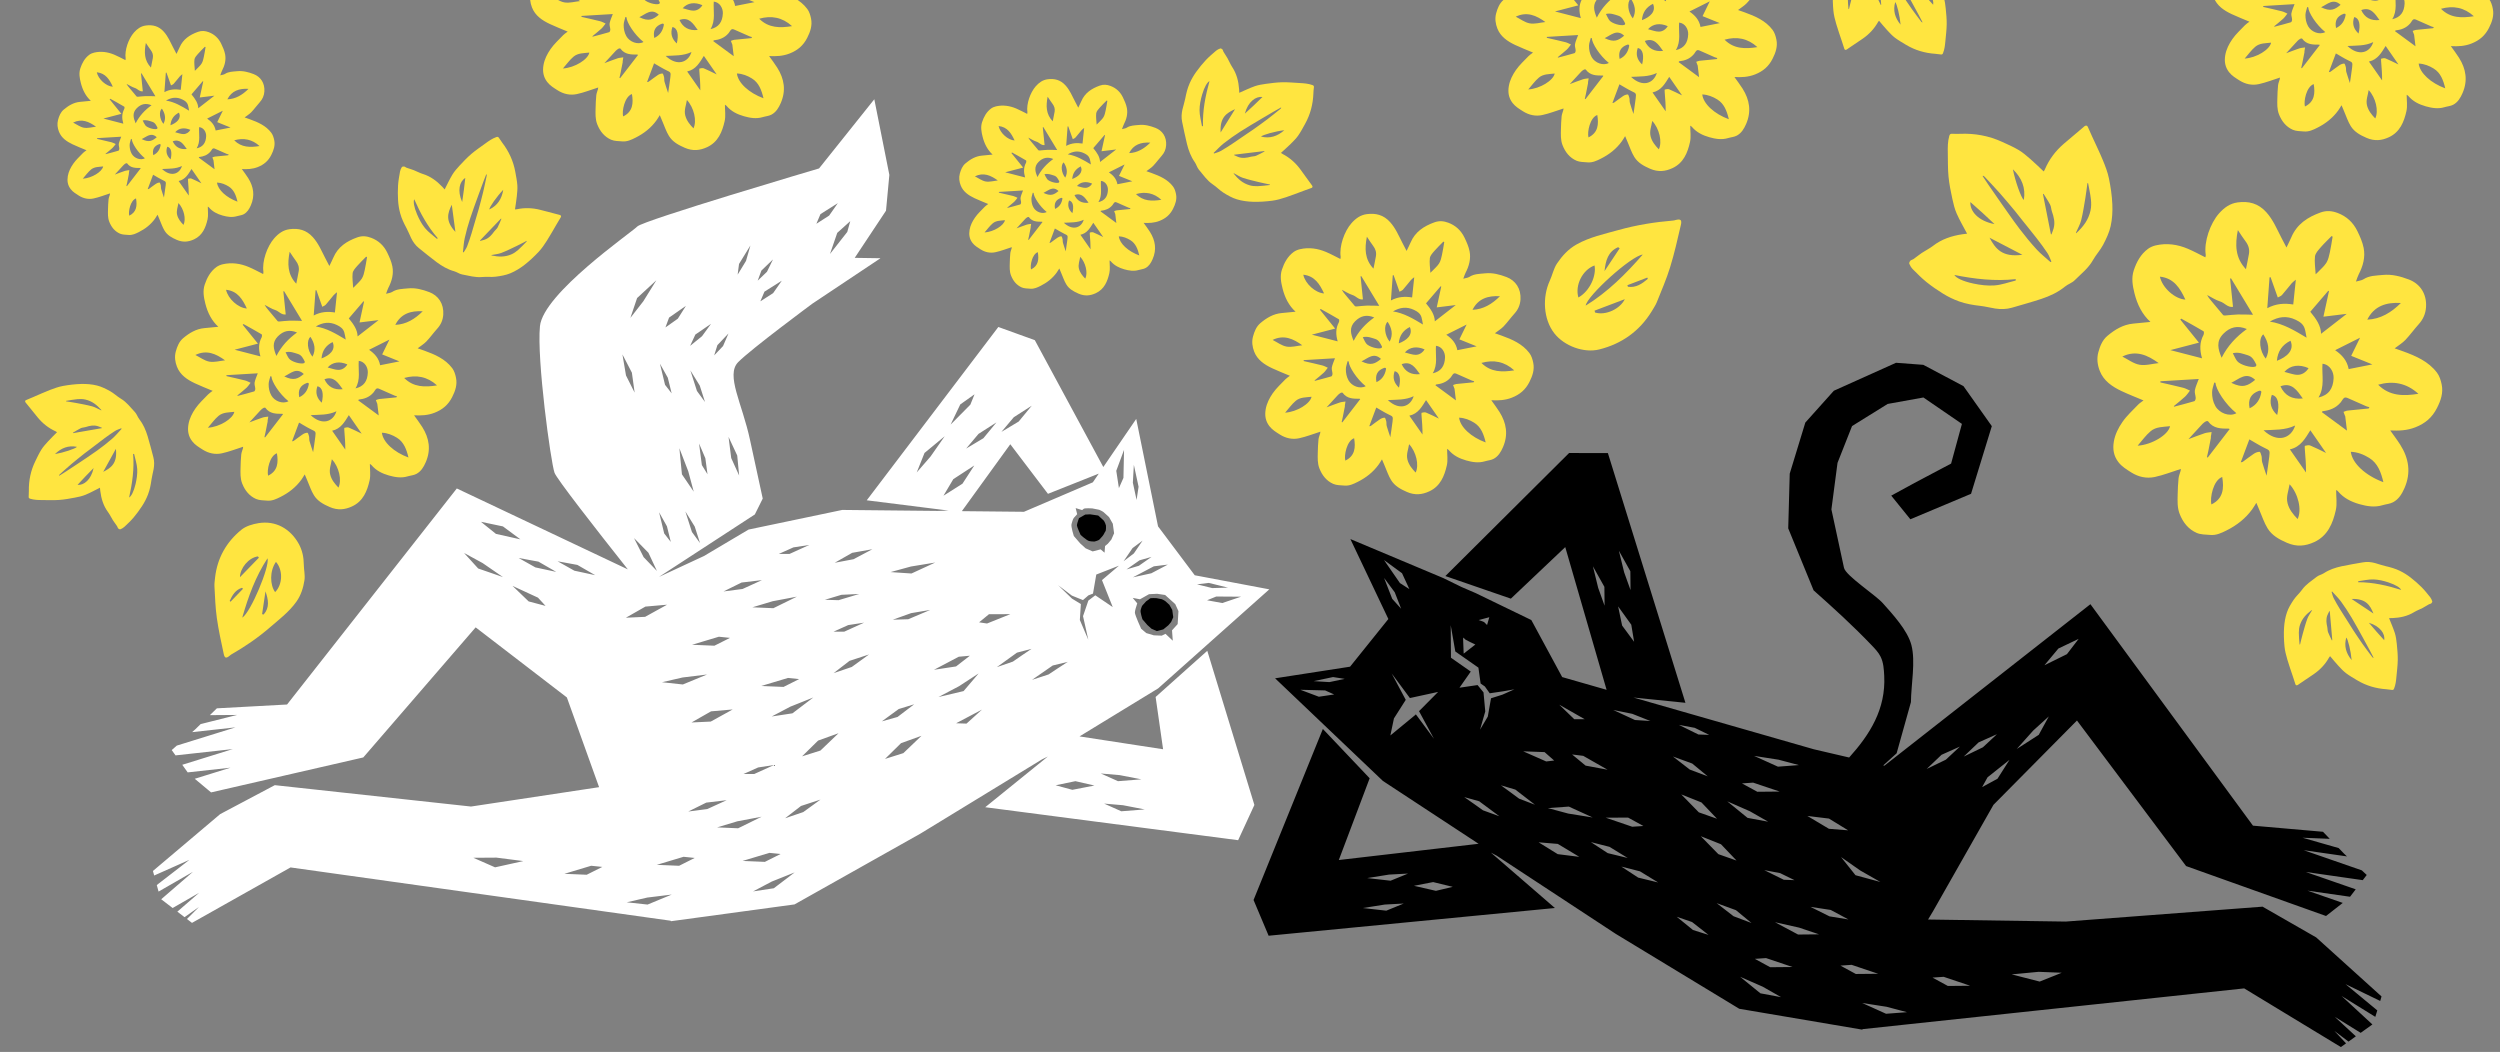 <?xml version="1.0" encoding="utf-8"?>
<!-- Generator: Adobe Illustrator 23.0.3, SVG Export Plug-In . SVG Version: 6.00 Build 0)  -->
<svg version="1.1" id="圖層_1" xmlns="http://www.w3.org/2000/svg" xmlns:xlink="http://www.w3.org/1999/xlink" x="0px" y="0px"
	 viewBox="0 0 1793.95 754.83" style="enable-background:new 0 0 1793.95 754.83;" xml:space="preserve">
<rect x="0" y="0" width="1793.95" height="754.83" fill="#808080" stroke="none"/>
<style type="text/css">
	.st0{fill:#FFFFFF;}
	.st1{fill:#FFE540;}
</style>
<g>
	<g>
		<g>
			<path d="M791.69,373.22c-1.21-1.1-3.64-3.29-3.64-3.29l-0.61-0.09l-2.3-0.34l-1.17-0.17l-1.16-0.17l-0.58-0.09l-3.46,0.17
				l-4.5,2.54c0,0-0.07,0.2-0.19,0.52c-0.05,0.14-0.11,0.3-0.17,0.48c-0.45,1.3-1.16,3.49-1.12,4.28c0.06,1.15,2.65,6.81,2.65,6.81
				s4.24,3.84,6,4.33c0.49,0.14,1.03,0.22,1.54,0.28c1.33,0.15,2.53,0.09,2.53,0.09s2.82-0.74,3.37-1.35
				c0.55-0.61,1.1-1.21,2.19-2.42c0.67-0.74,1.13-1.68,1.51-2.44c0.07-0.14,0.14-0.27,0.21-0.4c0.16-0.3,0.31-0.56,0.46-0.72
				c0.55-0.61,0.38-4.07,0.38-4.07S792.91,374.32,791.69,373.22z"/>
			<path d="M841.19,437.67l-2.07-3.68c0,0-2.47-2.24-2.97-2.69s-2.43-1.3-2.43-1.3l-3.82-0.76c0,0-4.26-0.26-4.71,0.23
				c-0.28,0.31-1.29,1.03-2,1.52c-0.42,0.29-0.74,0.5-0.74,0.5s-2.24,2.47-2.69,2.97c-0.29,0.32-0.57,1.05-0.83,1.92
				c-0.14,0.46-0.28,0.95-0.42,1.45c-0.4,1.44,1.27,6.55,1.27,6.55l3.51,4.08l2.97,2.69l3.86,1.7l3.25-0.84l1.39-0.36l3.66-2.99
				l1.86-2.21l0.1-0.12l1.51-3.43L841.19,437.67z"/>
		</g>
		<path class="st0" d="M866.32,467.01l-37.07,33.12l5.36,37.52l-59.97-9.22l26.93-16.45l27.01-16.49l2.48-1.51l34.19-30.46l4.8-4.28
			l40.79-36.34l-53.51-10.1l-26.34-35.09l-9.68-47.69l-0.6-2.97l-5.37-26.44l-23.62,34.52l-49.15-91.03l-26.18-9.46l-94.43,124.37
			l58.68,7.37l-7.68,0.25l-56.34-0.58l-12.23-0.13l-6.18,1.3l-44.86,9.4l-1.78,0.37l-14.41,3.02l-31.99,18.98l-32.33,15.02
			l68.82-44.84l5.67-11.39c-2.93-13.34-6.44-29.48-9.12-42.08c-5.56-26.13-17.6-46.51-8.54-55.79s53.31-42.03,53.31-42.03
			l48.85-32.57l-18.49-0.28l22.45-33.84l2.4-25.68l-10.8-54.28l-39.65,49.64c0,0-126.1,37.23-130.41,41.65s-67.54,47.98-69.87,71.59
			s7.73,97.29,10.45,105.11c1.49,4.29,28.49,38.91,52.61,69.36L327.8,350.51L205.98,505.54l-50.35,2.74l-5.03,4.89l19.52-0.14
			l-26.14,6.56l-4,3.89l-2.14,1.89l31.18-3.44l-42.17,13.1l-3.63,3.2l2.73,3.82l41.11-4.53l-36.28,11.27l3.9,5.46l30.72-3.39
			l-25.65,7.97l11.71,9.78l109.22-25.09l80.64-93.34l65.45,50.28l23.12,64.39l-91.9,13.9l-140.8-15.34L158,584.19l-48.26,40.8
			l0.89,3.26l25.27-11.24l-23.4,18.08l1.28,4.69l24.67-14.18l-22.77,19.69l8.2,6.29l19.02-10.93l-15.64,13.53l5.16,3.96l10.36-7.32
			l-8.64,8.64l3.63,2.78l70.72-39.79l272.73,38.24l0.2,0.36l88.71-12.06l90.44-50.86l1.18-0.72l32.46-19.82l53.54-32.7l4.19-2.04
			l-44.97,36.4l181.49,23.66l11.66-25.28L866.32,467.01z M529.02,326.87l1.38,14.37l-5.69-12.54l-1.92-15.18L529.02,326.87z
			 M610.14,158.69l-2.15,7.74l-12.41,15.81l5.22-15.16L610.14,158.69z M588.75,153.64l12.46-7.87l-6.23,8.93l-9.17,5.88
			L588.75,153.64z M554.78,210.35l-9.17,5.88l2.94-6.94l12.46-7.87L554.78,210.35z M546.36,194.17l8.32-8.01l-4.31,8.85l-6.66,6.4
			L546.36,194.17z M449.2,269.42l-2.55-15.09l6.78,13.09l1.97,14.3L449.2,269.42z M461.65,216.16l-9.3,11.96l4.82-14.26l13.82-12.75
			L461.65,216.16z M475.03,489.55l14.76-3.4l17.59-2.15L490,491.17L475.03,489.55z M471.19,434.57l6.34-0.55l1.15-0.1l-1.28,0.71
			l-4.28,2.36l-10.2,5.64l-13.81,0.64l14.02-7.99L471.19,434.57z M510.23,510.45l15.55-1.36l-15.76,8.7l-13.81,0.64L510.23,510.45z
			 M512.62,463.35l-16.02-0.67l7.59-2.28l11.66-3.5l7.99,0.83l-10.42,5.23L512.62,463.35z M563.48,429.72l8.35-1.58l-7.84,3.85
			l-9.04,4.44l-15.04-0.64l14.51-4.36L563.48,429.72z M532.84,422.64l-13.66,1.77l12.94-6.39l14.64-1.74L532.84,422.64z
			 M553.76,514.13l13.4-7.06l16.45-6.58l-14.97,11.38L553.76,514.13z M555.43,548.96l-14.21,6.45l-7.73,0.02l10.53-4.72
			L555.43,548.96z M591.92,430.39l11.87-3.57l12.77-0.6l-14.84,4.46L591.92,430.39z M608.66,448.55l11.41-1.75l-14.21,6.45
			l-7.73,0.02L608.66,448.55z M598.95,403.84l12.54-7.14l14.51-2.59l-13.52,7.17L598.95,403.84z M791.94,367.53
			c0.65,0.59,3.88,3.51,3.88,3.51l2.71,4.8l0.92,6.85l-1.97,4.49l-2.56,3.04l-1.95,1.59l-0.37,4.78l-2.82-2.38l-5.7,1.48l-5.05-2.22
			l-3.88-3.51l-4.59-5.33c0,0-2.18-6.68-1.66-8.56c0.21-0.75,0.42-1.49,0.63-2.16c0.32-1.02,0.65-1.86,1.01-2.25
			c0.35-0.39,1.53-1.69,2.42-2.68l-1.08-4.38l4.65,1.43c0.49-0.37,0.91-0.7,1.09-0.9c0.59-0.65,6.16-0.31,6.16-0.31l4.99,0.99
			c0,0,0.67,0.3,1.41,0.66C790.88,366.84,791.63,367.24,791.94,367.53z M755.41,477.55l10.81-2.63c-0.85,0.43-13.76,9.04-13.76,9.04
			l-11.91,3.89L755.41,477.55z M729.75,468.32l10.45-2.71c-0.82,0.43-13.36,9.14-13.36,9.14l-11.53,3.98L729.75,468.32z
			 M708.27,447.42l-5.69-0.85l7.07-5.82L725,440.7L708.27,447.42z M704.66,509.19l-11.12,10.06l-7.47-0.25l7.66-4.04L704.66,509.19z
			 M702.25,483.23l-10.79,12.68l-18.02,4.26l14.77-7.78L702.25,483.23z M686.04,478.22l-15.85,2.41l17.78-9.37l8-0.73L686.04,478.22
			z M798.47,435.63l-12.51-8.46l-4.98,3.8l-3.82,11.17l3.79,16.94l-6.07-14.19l0.73-11.46l-6.34-3.85l-10-9.67l9.89,7.48l7.96,3.22
			l3.89-3.38l3.31-1.29l2.35-13.66l16.28-6.37l-12.19,10.36L798.47,435.63z M877.1,432.73l-10.93-1.99l6.59-2.69l17.78,0.13
			L877.1,432.73z M867.39,418.28l13.81,3.4l-11.35,0.31l-10.89-2.68L867.39,418.28z M843.33,433.5l2.31,5.04l-0.57,9.3l-4.05,4.47
			l0.54,7.45l-5.23-4.95l-2.7,1.32l-5.68-0.23l-5.38-1.6h-0.01c-2.05-1.65-3.7-3.14-3.7-3.14s-4.39-9.58-4.49-11.54
			c-0.06-1.23,0.94-4.44,1.69-6.67l-3.25-3.92l5.2,1l6.49-3.65l5.87-0.29l4.94,0.74l0.76,0.11L843.33,433.5z M827.96,406.38
			l10.05-1.24l-11.85,6.24l-13.23,2.91L827.96,406.38z M817.25,405.98l-8.91,2.65l9.36-6.56l8.64-2.46L817.25,405.98z M819.9,387.93
			l-6.25,9.18l-7.39,5.64l6.43-9.45L819.9,387.93z M817.02,349.27l-1.43,9.48l-2.68-12.39l0.68-12.17l0.04-0.64l0.12,0.55
			L817.02,349.27z M806.59,322.82l-0.21,9.92l-0.12,5.43l-0.1,4.74l-3.25,7.35l-1.45-9.49l-0.45-2.92l1.3-3.49L806.59,322.82z
			 M727.49,299.38l12.88-8.26l-9.38,11.37l-12.38,7.42L727.49,299.38z M715.03,303.11l-9.38,11.36l-12.38,7.42l8.88-10.53
			L715.03,303.11z M667.76,327.57l-9.93,11.44l5.58-13.98l14.49-11.98L667.76,327.57z M689.07,290.21l10.24-7.27l-3.02,7.45
			l-14.14,14.28L689.07,290.21z M677.01,355.73l7.05-11.89l15.08-9.83l-8.5,13.09L677.01,355.73z M724.96,318.78L752,354.36
			l36.47-14.5l-4.28,6.25l-29.02,12.42l-16.16,6.91l-4.23,1.81l-44.57-0.46L724.96,318.78z M562.24,492.92l-16.02-0.67l19.24-5.78
			l7.99,0.83L562.24,492.92z M569.33,392.79l11.41-1.75l-14.21,6.45l-7.73,0.02L569.33,392.79z M497.81,352.82l-8.47-12.45
			l-1.83-18.71l6.37,16.54L497.81,352.82z M501.63,318.25l4.52,10.62l1.54,11.44l-4.05-6.58L501.63,318.25z M496.52,381.75
			l-4.72-14.76l6.73,10.87l3.77,11.81L496.52,381.75z M530.31,189.41l8.18-13.29l-3.17,11.1l-6,9.86L530.31,189.41z M514.79,247.67
			l7.95-8.38l-3.9,9.04l-6.36,6.7L514.79,247.67z M500.11,280.55l-4.72-14.76l6.73,10.87l3.77,11.81L500.11,280.55z M498.98,240.06
			l11.26-7.72l-6.48,8.91l-8.55,6.94L498.98,240.06z M481.35,388.89l-4.74-6.11l-3.66-15.17l5.64,10.07L481.35,388.89z
			 M480.11,227.9l12.09-8.43l-5.81,9.21l-8.89,6.29L480.11,227.9z M479.2,271.05l2.76,11.21l-4.74-6.11l-3.66-15.17L479.2,271.05z
			 M465.3,396.64l6.1,13.08l-9.55-9.92l-6.88-13.67L465.3,396.64z M360.9,377.74l12.54,9.29l-17.57-3.93l-10.77-8.67L360.9,377.74z
			 M343.13,407.94L333,396.8l13.31,7.24l14.59,10.05L343.13,407.94z M379.35,431.56l-11.55-11.12l18.24,8.42l5.44,5.92
			L379.35,431.56z M384.19,407.16l-12.01-6.75l14.2,2.61l12.77,7.36L384.19,407.16z M414.32,405.37l12.77,7.36l-14.96-3.22
			l-12.01-6.75L414.32,405.37z M355.25,622.38l-15.6-6.86l16.57-0.11l19.29,2.48L355.25,622.38z M421,627.7l-16.02-0.67l19.24-5.78
			l7.99,0.83L421,627.7z M464.69,649.1l-14.97-1.63l14.76-3.4l7.06-0.86l6.93-0.85l3.59-0.44l-3.42,1.41l-5.73,2.36L464.69,649.1z
			 M487.31,621.27l-12.76-0.54l-3.26-0.14l3.07-0.92l16.17-4.86l7.99,0.83L487.31,621.27z M493.87,582.33l12.94-6.39l14.64-1.74
			l-13.92,6.36L493.87,582.33z M514.6,593.71l14.51-4.36l17.41-3.29l-16.87,8.3L514.6,593.71z M552.09,612l7.99,0.83l-11.22,5.63
			l-16.02-0.67L552.09,612z M555.27,637.4l-14.89,2.26l13.4-7.06l16.45-6.58L555.27,637.4z M576.39,582.74l-13.04,4.43l11.43-8.82
			l14.01-4.59L576.39,582.74z M588.73,538.58l-13.19,4.16l11.51-11.31l14.68-5.29L588.73,538.58z M611.21,478.6l-13.04,4.43
			l11.43-8.82l14.01-4.59L611.21,478.6z M653.65,406.52l17.48-2.87l-17.07,7.88l-15.02-1.01L653.65,406.52z M653.78,439.98
			l13.77-2.32l-15.82,6.69l-11.09,0.34L653.78,439.98z M644.89,508.79l11.13-3.42l-11.97,9.11l-11.27,3.15L644.89,508.79z
			 M635.06,544.59l11.51-11.31l14.68-5.29l-13.01,12.44L635.06,544.59z M769.49,566.76l-11.98-3.26l14.19-2.95l13.66,3.13
			L769.49,566.76z M803.45,556.21l15.62,3.02l-16.83,1.33l-12.34-5.52L803.45,556.21z M804.62,582.16l-12.34-5.52l13.55,1.17
			l15.62,3.02L804.62,582.16z"/>
	</g>
	<g>
		<path d="M1708.93,715.02l-46.89-42.36l-38.48-22.06l-141.22,10.7l-98.8-1.47l3.79-6.34l43.14-75.96l59.92-60.51l78.3,104.45
			l100.41,35.83l12.02-9.39l-25.37-8.81l30.59,4.39l4.08-5.33l-35.89-12.46l40.93,5.88l2.86-3.72l-3.52-3.31l-41.7-14.47l31.05,4.46
			l-2.08-1.96l-3.87-4.02l-25.91-7.42l19.5,0.78l-4.87-5.06l-50.24-4.39l-116.64-158.92l-147.85,115.89l-0.82-0.19l9.62-8.72
			l10.26-36.71c0.09-12.34,3.44-29.13,0.33-40.97c-2.79-10.62-13.47-22.11-20.53-30.05c-5.19-5.85-26.63-19.73-27.84-25.36
			c-0.03-0.14-9.03-41.91-9.03-41.91l4.39-33.41l10.42-26.39l25.56-15.88l25.65-4.63l27.63,18.95l-7.76,28.47l-26.35,13.95
			l-16.61,9.06l13.72,16.96l43.55-18.28l14.9-48.55l-20.33-28.71l-28.84-15.29l-19.57-1.47l-44.62,20.07l-20.46,22.83l-11.19,36.64
			l-1.08,39.28l18.21,44.48c14.48,12.86,28.35,25.48,41.75,39.5c2.37,2.48,4.77,5.01,6.3,8.07c2.11,4.22,2.38,9.09,2.62,13.81
			c1.19,23.84-10.26,42.01-25.17,58.57l-25.34-5.91l-26.59-7.63l-63.2-18.13l-39.63-11.37l37.28,3.78l-55.65-179.2l-27.84-0.04
			l-88.77,88.29l46.99,16.21l39.03-36.99l29.67,102.41l-31.87-9.14l-21.57-39.87l-0.57-1.05l-20.44-9.9l-19.36-9.38l-10.22-4.41
			l-13.12-6.42l-66.71-28.02l27.26,57.38l-27.48,34.21l-53.81,8.34l27.12,25.81l8.25,7.86l34.48,32.82l7.54,7.17l24.79,16.28
			l43.85,28.8l-100.3,11.65l22.14-58.66l-33.58-35.39l-49.74,122.73l10.82,25.65l205.43-19.89l-45.94-39.76l4.12,2.18l55.24,36.28
			l28.99,19.04l1.16,0.76l88.72,53.81l88.27,14.97l0.21-0.36l273.84-29.24l69.38,42.1l3.71-2.66l-8.35-8.92l10.11,7.66l5.28-3.79
			l-15.19-14.04l18.65,11.55l8.41-6.02l-22.11-20.43l24.19,14.97l1.43-4.63l-22.79-18.84l24.89,12.07L1708.93,715.02z
			 M1169.91,409.93l0.13,13.52l-4.59-12.8l-3.77-15.46L1169.91,409.93z M1170.58,448.29l2.03,12.25l-8.61-11.66l-2.86-13.72
			L1170.58,448.29z M1143.04,406.37l8.24,14.74l0.13,13.52l-4.59-12.8L1143.04,406.37z M994.77,653.48l-16.78-1.89l15.71-2.51
			l13.58-0.72L994.77,653.48z M997.86,631.98l-16.78-1.89l15.71-2.51l13.58-0.72L997.86,631.98z M1030.39,639.25l-15.76-3.61
			l13.76-2.68l14.08,3.42L1030.39,639.25z M1312.43,587.39l13.75,8.44l-13.78-1.1l-15.47-9.22L1312.43,587.39z M1334.83,624.62
			l14.5,8.27l-17.87-4.85l-10.37-13.03L1334.83,624.62z M1477.05,465.38l14.56-6.95l-8.41,10.97l-16.15,7.97L1477.05,465.38z
			 M1458.97,524.25l11.22-10.18l-7.21,13.22l-15.81,10.17L1458.97,524.25z M1419.8,532.73l13.18-5.89l-10.07,9.39l-13.77,6.67
			L1419.8,532.73z M1441.96,545.26l-8.59,13.54l-11.03,6l3.89-7.03L1441.96,545.26z M1393.21,541.62l13.18-5.89l-10.07,9.39
			l-13.77,6.67L1393.21,541.62z M1275.82,550.15l-17.14-7.74l17.51,2.72l14.64,3.88L1275.82,550.15z M1216.05,525.74l-11.3-5.58
			l10.16,1.9l1.19,0.22l10.37,5.06l-7.72-0.28L1216.05,525.74z M1214.31,547.9l11.13,9.19l-12.89-4.86l-12.09-9.38L1214.31,547.9z
			 M1220.95,575.83l11.13,11.68l-13.04-4.59l-12.59-12.87L1220.95,575.83z M1258.02,561.6l19.04,6.41l-16.03,0.15l-11.03-6
			L1258.02,561.6z M1255.65,582.13l13.16,7.5l-14.8-2.74l-14.58-11.87L1255.65,582.13z M1277.34,626.52l10.37,5.06l-7.72-0.28
			l-13.99-6.91L1277.34,626.52z M1168.28,586.68l11,6.04l-8.02,0.53l-19.02-6.49L1168.28,586.68z M1077.02,563.53l10.36,3.06
			l14.08,10.87l-11.39-4.36C1090.06,573.1,1077.82,563.99,1077.02,563.53z M1104.07,604.42l13.78,1.15l15.43,9.28l-15.49-1.93
			L1104.07,604.42z M1110.74,579.87l15.02-1.08l17.11,7.81l-17.5-2.79L1110.74,579.87z M1141.6,604.28l13.35,3.4l13.05,7.99
			l-14.32-3.48L1141.6,604.28z M1137.78,549.39l-9.67-8l7.98,0.99l17.46,9.95L1137.78,549.39z M1129.64,511.8l7.52,4.29l-7.48,0.01
			l-10.79-10.42L1129.64,511.8z M1108.36,539.7l6.87,6.05l-5.71,0.66l-16.5-7.27L1108.36,539.7z M1049.89,458.27l0.37-0.76
			c0.5,0.72,0.96,1.26,1.25,1.41c0.88,0.48,5.21,2.78,7.17,3.59l-8.38,6.53L1049.89,458.27z M1067.09,448.49
			c-0.88-0.89-1.91-1.93-2.14-2.12c-0.23-0.18-2.09-0.86-3.87-1.43l3-0.8l4.62-1.23l-0.5,1.74L1067.09,448.49z M1006.07,411.34
			l5.26,11.4l-6.76-4.34l-11.43-16.52L1006.07,411.34z M993.19,414.72l7.65,10.29l4.6,11.81l-6.42-7.12L993.19,414.72z
			 M956.56,485.84l8.38,1.3l-10.97,2.32l-11.33-0.68L956.56,485.84z M933.11,494.97l17.78,0.46l6.49,2.9l-10.99,1.63L933.11,494.97z
			 M1028.99,530.15l-13-17.55l-0.54,0.54l-17.75,14.61l2.56-12.22l8.48-13.33l-10.12-18.97l13.09,17.68l20.26-4.4l-13.71,13.81
			L1028.99,530.15z M1041.01,448.62l3.29,18.87l16.58,11.6l1.58,11.38l3.06,2.14l3.47,4.88l9.87-1.46l7.86-1.39l-8.58,3.83
			l-8.22,2.61l-2.31,13.14l-5.57,9.38l3.76-13.1l-1.26-13.66l-4.27-5.25l-12.98,1.9l8.1-11.58l-14.21-9.94L1041.01,448.62z
			 M1050.71,571.98l10.71,2.98l14.52,10.78l-11.78-4.28C1064.16,581.47,1051.54,572.44,1050.71,571.98z M1175.53,629.75l-12.08-7.9
			l13.35,3.4l13.05,7.99L1175.53,629.75z M1173.19,516.67l-15.59-7.21l13.69,2.77l12.63,5.01l0.35,0.14l-0.17-0.01L1173.19,516.67z
			 M1214.84,667.35l-11.67-9.5l11.01,3.78l11.82,9.23L1214.84,667.35z M1234.96,605.83l11.13,11.68l-13.04-4.59l-12.59-12.87
			L1234.96,605.83z M1231.85,648.08l13.85,5.05l11.13,9.19l-12.89-4.86L1231.85,648.08z M1263.24,712.79l-14.58-11.87l16.23,7.11
			l13.16,7.5L1263.24,712.79z M1270.27,694.06l-11.03-6l8.02-0.56l19.04,6.41L1270.27,694.06z M1290.27,670.61l-16.59-8.85
			l17.29,3.87l14.36,4.83L1290.27,670.61z M1299.12,650.74l14.57,2.22l12.72,6.82l-13.59-2.22L1299.12,650.74z M1320.67,692.91
			l8.02-0.56l19.04,6.41l-16.03,0.15L1320.67,692.91z M1353.39,727.46l-8.12-3.67l-4.39-1.98l-4.63-2.09l5.02,0.78l5.46,0.85
			l7.03,1.09l14.64,3.88L1353.39,727.46z M1397.75,707.51l-11.03-6l8.02-0.56l19.04,6.41L1397.75,707.51z M1463.65,704.36
			l-20.1-5.16l19.36-1.84l16.56,0.66L1463.65,704.36z"/>
	</g>
</g>
<path class="st1" d="M324.5,264.18c-5.03-6.64-12.41-9.81-19.98-12.55c-1.49-0.54-3-1.06-4.81-1.7c2.28-1.75,4.51-3.08,6.24-4.89
	c2.77-2.91,5.12-6.22,7.81-9.2c2.62-2.89,4.06-6.17,4.32-10.04c0.52-7.85-3.54-13.72-10.01-16.18c-4.9-1.87-10.03-3.24-15.41-2.67
	c-3.84,0.4-7.77,0.29-11.25,2.54c-1.1,0.71-2.6,0.81-4.38,1.32c0.64-1.69,0.99-3,1.6-4.17c2.55-4.89,3.98-10.1,2.92-15.52
	c-0.67-3.41-2.16-6.73-3.69-9.89c-2.42-4.98-6.27-8.62-11.54-10.59c-3.29-1.23-6.46-1.57-10.02-0.28
	c-7.59,2.74-13.82,6.8-17.1,14.51c-0.82,1.94-1.8,3.81-2.85,6.01c-1.15-2.21-2.12-4.06-3.08-5.92c-2.62-5.07-4.75-10.3-8.72-14.72
	c-4.76-5.3-10.4-6.64-16.86-5.76c-4.43,0.6-7.85,3.03-10.93,6.53c-5.05,5.74-8.84,16.42-7.73,24.1c0.09,0.6-0.17,1.26-0.22,1.53
	c-3.45-1.71-6.77-3.55-10.25-5.02c-6.02-2.55-12.31-3.47-18.76-1.98c-1.59,0.37-3.24,1.05-4.54,2.01c-4.28,3.16-6.72,7.68-8.36,12.6
	c-1.51,4.53-0.69,9.1,0.45,13.62c1.64,6.53,4.57,12.32,9.32,16.61c-3.18,0.31-6.6,0.66-10.02,0.97c-5.96,0.55-10.82,3.51-15.22,7.22
	c-2.89,2.43-4.28,5.92-5.28,9.56c-1.03,3.77-0.5,7.49,0.83,10.92c2.29,5.88,7.29,9.24,12.75,11.83c4.14,1.96,8.44,3.61,12.87,5.48
	c-1.14,0.88-2.32,1.59-3.23,2.54c-3.12,3.27-6.55,6.36-9.09,10.05c-2.36,3.41-4.34,7.23-5.06,11.51c-0.74,4.42-0.13,8.42,2.7,12.08
	c2.04,2.64,4.79,4.25,7.49,5.97c4.24,2.7,9.01,3.72,13.81,2.68c5.14-1.11,10.1-3.08,15.27-4.72c-0.02,0.17-0.04,0.69-0.17,1.19
	c-0.39,1.46-1.05,2.89-1.2,4.37c-0.31,3.08-0.43,6.19-0.5,9.3c-0.09,3.87-0.29,7.77,1.16,11.5c1.94,4.97,5.11,8.99,9.98,11.12
	c2.39,1.04,5.3,0.95,7.99,1.19c3.52,0.31,6.57-1.17,9.62-2.71c5.92-2.97,10.98-6.94,14.88-12.3c0.91-1.25,1.67-2.62,2.43-3.81
	c0.64,1.53,1.23,2.99,1.86,4.43c1.53,3.52,2.72,7.26,4.72,10.5c2.59,4.2,6.71,6.47,11.35,8.48c5.74,2.49,10.84,1.96,16.04-0.45
	c7.89-3.65,10.85-10.97,12.58-18.69c0.84-3.74,0.17-7.82,0.19-11.73c-0.15-0.05,0.11-0.01,0.32,0.12c0.29,0.18,0.59,0.38,0.81,0.64
	c3.31,3.96,7.77,6.13,12.54,7.48c4.36,1.23,8.89,2,13.45,0.62c2.09-0.63,4.41-0.76,6.28-1.77c3.29-1.78,5.17-4.86,6.67-8.32
	c3.9-8.97,2.54-17.33-2.49-25.33c-1.85-2.94-3.98-5.7-5.88-8.39c4.94,0.24,9.82,0.1,14.78-1.86c5.74-2.26,9.78-5.7,12.57-11.21
	c2.25-4.43,3.75-8.86,2.77-13.75C326.77,268.74,325.96,266.11,324.5,264.18z M303.35,223.36c-5.61,5.55-11.84,9.43-19.7,9.76
	C287.69,225.09,294.75,222.85,303.35,223.36z M279.43,243.69c-1.76,3.6-3.42,6.99-5.19,10.63c4.08,1.65,8.28,3.35,12.4,5.01
	c-4.61,0.91-9.13,1.81-13.87,2.75c-0.94-5.05-3.85-8.26-7.93-11.07C269.81,248.51,274.52,246.16,279.43,243.69z M253.04,196.07
	c0.22-1.85,1.92-3.65,3.26-5.21c2.01-2.35,4.3-4.47,6.46-6.69c0.2,0.12,0.4,0.23,0.61,0.35c-0.53,3.06-0.95,6.14-1.63,9.17
	c-0.46,2.09-0.92,4.31-2.02,6.08c-1.26,2.04-3.22,3.64-4.89,5.43c-0.35,0.37-0.73,0.71-1.41,1.36
	C253.24,202.87,252.65,199.41,253.04,196.07z M260.82,216.21c0.14,0.07,0.27,0.14,0.41,0.21c-1.06,4.86-2.11,9.71-3.25,14.97
	c4.38-0.54,8.9-1.09,13.66-1.68c-5.31,4.13-10.26,7.98-15.03,11.69c-0.11-4.71-2.8-8.67-6.32-12.91
	C253.62,224.6,257.22,220.4,260.82,216.21z M257.43,258.94c4.4,0.47,6.66,4.85,6.51,8.45c-0.25,6.06-2.87,9.97-8.86,11.32
	C258.95,272.35,256.94,265.51,257.43,258.94z M230.72,257.21c0.45-5.54,3.11-9.35,7.96-11.75
	C241.12,250.98,236.64,254.98,230.72,257.21z M230.89,288.98c-3.57-3.26-4.75-7.17-3.13-11.8
	C231.62,277.93,232.34,282.96,230.89,288.98z M242.89,265.43c-2.43,0.01-4.86-1.03-7.77-1.73c3.49-3.98,8.67-4.59,14.15-2.19
	C247.79,263.93,245.5,265.42,242.89,265.43z M245.92,279.29c-6.27,0.7-10.66-1.78-13.1-7.15
	C239.5,269.64,242.55,274.59,245.92,279.29z M247.02,238.4c0.48,1.52,0.65,3.14,1.08,5.29c-7.08-4.26-13.67-8.22-21.52-9.42
	c4.98-2.91,9.83-3.62,15.2-1.04C244.31,234.44,246.2,235.79,247.02,238.4z M226.43,208.34c0.2-0.04,0.4-0.07,0.6-0.11
	c1.35,3.79,2.69,7.57,4.23,11.91c0.79-0.45,1.84-0.77,2.47-1.47c2-2.24,3.8-4.65,5.75-6.94c0.65-0.76,1.53-1.32,2.36-2.02
	c-0.52,4.95-1,9.58-1.52,14.53c-5.12-0.82-10.07-0.58-15.21,2.16C225.56,220.14,226,214.24,226.43,208.34z M222.76,241.71
	c2.94,4.49,4.12,9.17,1.46,14.23C220.57,251.58,219.82,244.24,222.76,241.71z M221.42,274.94c0.16,0.09,0.21,0.52,0.17,0.77
	c-0.74,4.24-2.85,7.49-6.85,9.33c-1.07-5.25,0.74-8.59,5.62-10.28C220.67,274.65,221.12,274.77,221.42,274.94z M204,270.11
	c4.57-2.15,8.71-6.72,13.99-1.73C213.83,271.74,210.89,273.51,204,270.11z M218.17,260.61c-2.51,0.88-9.04-1.03-10.77-3.3
	c-0.99-1.29-1.59-2.87-2.49-4.54c3.37-0.83,6.07,0.39,8.82,1.21c2.79,0.83,3.81,3.28,4.98,5.55
	C218.82,259.75,218.45,260.51,218.17,260.61z M198.36,255.43c-2.17-5.13-3.31-9.68,1-14.04c3.93-3.97,8.28-5.06,13.78-2.8
	C206.96,243.06,201.88,248.42,198.36,255.43z M207.86,180.65c1.71,2.52,2.97,4.59,4.44,6.51c1.72,2.23,2.51,4.67,2.05,7.42
	c-0.51,3.04-1.18,6.05-1.76,9C206.23,196.88,206.22,189.1,207.86,180.65z M197.56,222.5c2.58,0.81,4.38,3.64,7.46,3.13
	c-0.58-5.69-1.14-11.13-1.7-16.58c0.19-0.02,0.38-0.05,0.56-0.07c4.3,7.1,8.6,14.21,12.87,21.28c-2.83-0.06-5.89-0.23-8.94-0.16
	c-2.44,0.06-4.88,0.42-7.32,0.6c-0.43,0.03-1.05-0.02-1.29-0.29c-2.34-2.73-4.62-5.51-6.92-8.27c-0.86-1.04-1.72-2.08-2.42-3.44
	C192.42,220,194.86,221.66,197.56,222.5z M187.78,239.93c0.32,0.19,0.27,1.59-0.05,2.19c-2.27,4.25-2.28,8.61-0.83,13.63
	c-6.31-1.63-12.48-3.23-18.56-4.8c5.55-1.45,11.14-2.9,16.75-4.37c-3.86-4.77-7.4-9.16-10.94-13.54c0.2-0.17,0.39-0.34,0.59-0.51
	C179.11,234.97,183.49,237.38,187.78,239.93z M177.13,221.38c-6.22-0.38-13.52-6.94-14.92-13.44
	C170.44,208.77,174.1,214.8,177.13,221.38z M150.24,259.51c-3.52-0.63-6.71-3.12-10.05-4.79c8.1-3.93,14.78-0.85,21.3,3.84
	C157.73,258.95,153.82,260.15,150.24,259.51z M149.17,306.94c2.53-2.87,4.77-6.1,7.67-8.53c3.13-2.62,7.33-2.44,11.31-2.89
	C167.17,300.48,157.67,306.37,149.17,306.94z M170.51,284.1c-0.05-0.12-0.1-0.23-0.15-0.35c2.18-1.81,4.42-3.55,6.5-5.46
	c1.13-1.05,1.98-2.4,2.96-3.61c-1.3-0.56-2.56-1.31-3.92-1.65c-4.45-1.12-8.93-2.1-13.4-3.13c0-0.23,0-0.45,0-0.68
	c7.54-0.45,15.08-0.9,22.47-1.34c-0.85,2.38-1.86,4.44-2.27,6.61c-0.27,1.42,0.43,3,0.49,4.51c0.02,0.64-0.37,1.75-0.81,1.88
	C178.45,282.04,174.48,283.05,170.51,284.1z M192.39,341.34c-1-3.74,1.02-14.21,6.32-16.08
	C199.8,331.84,199.41,337.91,192.39,341.34z M190.24,313.87c-0.16-0.07-0.33-0.13-0.49-0.2c0.27-1.18,0.56-2.35,0.8-3.54
	c0.52-2.57,1.03-5.15,1.53-7.73c0.04-0.2-0.05-0.42-0.02-0.62c0.14-0.95,0.3-1.89,0.45-2.84c-1.37,0.22-2.79,0.26-4.08,0.69
	c-3.08,1.02-6.11,2.22-9.49,3.48c3.02-3.29,5.58-6.13,8.2-8.91c0.59-0.63,1.34-1.13,2.09-1.56c0.32-0.18,1.08-0.18,1.23,0.03
	c3.08,4.32,7.65,4.28,12.23,4.28c0.05,0,0.1,0.07,0.39,0.28C198.79,302.78,194.51,308.33,190.24,313.87z M194.68,283.73
	c-1.45-2.59-1.92-5.3-1.91-8.08c0.01-1.91,0.82-3.81,1.27-5.72c0.25,0.07,0.5,0.14,0.74,0.22c0.13,3.68,5.59,12.44,12.23,17.77
	C202.87,290.15,197.01,287.88,194.68,283.73z M226.27,313.31c-0.45,3.81-1.07,7.61-1.59,11.2c-0.85-2.59-1.82-5.27-2.59-8
	c-0.31-1.09-0.09-2.33-0.34-3.44c-0.21-0.94-0.75-2.56-1.13-2.55c-1.13,0.01-2.38,0.48-3.35,1.12c-2.25,1.49-4.36,3.19-6.56,4.77
	c-0.25,0.18-0.66,0.15-1.15,0.25c1.76-4.68,3.43-9.16,5.03-13.43c3.02,1.72,5.81,3.5,8.77,4.94
	C226.56,309.72,226.71,309.58,226.27,313.31z M222.91,297.9c6.33-0.36,12.57,0.07,18.52-2.79
	C239.11,302.68,231.11,305.61,222.91,297.9z M242.86,349.9c-2.59-2.71-4.92-5.49-5.89-9.26c-0.98-3.82,0.59-7.28,1.18-11.11
	C243.3,335.11,245.44,344.56,242.86,349.9z M250.23,306.81c-0.88-0.36-2.09-0.01-3.11,0.2c-0.14,0.03-0.1,1.17-0.05,1.79
	c0.36,4.52,0.74,9.05,0.71,13.82c-3.13-4.48-6.26-8.96-9.45-13.54c6.42-1.4,9.09-6.61,11.99-11.18c2.94,4.24,5.97,8.62,9.22,13.29
	C256.19,309.59,253.27,308.06,250.23,306.81z M270.47,289.11c0.09,0.23,0.25,0.44,0.28,0.67c0.33,2.64,0.64,5.28,1,8.33
	c-5-3.68-9.84-7.24-14.67-10.8c0.1-0.19,0.21-0.38,0.31-0.57c4.08-0.44,7.74-1.77,10.5-4.99c0.09-0.1,0.2-0.2,0.27-0.31
	c2.17-3.36,2.15-3.32,5.84-1.61c3.02,1.4,6.07,2.71,9.12,4.04c0.56,0.24,1.17,0.34,1.76,0.5c-0.14,0.25-0.29,0.51-0.43,0.76
	c-4.11,0.4-8.23,0.77-12.34,1.22c-0.82,0.09-1.6,0.5-2.4,0.76C269.97,287.78,270.22,288.45,270.47,289.11z M274.03,310.51
	c4.02,0.15,7.65,1.65,10.79,3.59c5,3.09,6.91,8.41,8.29,14.2C282.61,324.45,274.81,317.23,274.03,310.51z M290.03,271.22
	c8.67-2.44,16.57-1.04,23.57,5.33C304.98,277.92,296.78,277.99,290.03,271.22z"/>
<path class="st1" d="M139.24,171.76c6.08-2.82,8.37-8.47,9.71-14.42c0.65-2.89,0.13-6.03,0.15-9.05c-0.12-0.04,0.08-0.01,0.25,0.09
	c0.22,0.14,0.46,0.29,0.62,0.49c2.55,3.05,6,4.73,9.67,5.77c3.36,0.95,6.86,1.54,10.38,0.48c1.61-0.49,3.4-0.59,4.84-1.37
	c2.54-1.37,3.99-3.75,5.15-6.42c3.01-6.92,1.96-13.37-1.92-19.54c-1.43-2.27-3.07-4.4-4.54-6.47c3.81,0.19,7.58,0.07,11.4-1.43
	c4.43-1.75,7.55-4.4,9.7-8.65c1.73-3.42,2.89-6.83,2.14-10.6c-0.38-1.88-1-3.9-2.13-5.39c-3.88-5.12-9.58-7.57-15.42-9.68
	c-1.15-0.42-2.31-0.82-3.71-1.31c1.76-1.35,3.48-2.37,4.82-3.77c2.14-2.24,3.95-4.8,6.03-7.1c2.02-2.23,3.13-4.76,3.33-7.75
	c0.4-6.06-2.73-10.58-7.72-12.48c-3.78-1.44-7.74-2.5-11.89-2.06c-2.96,0.31-6,0.22-8.68,1.96c-0.85,0.55-2.01,0.62-3.38,1.02
	c0.49-1.3,0.76-2.31,1.23-3.22c1.96-3.78,3.07-7.79,2.25-11.98c-0.52-2.63-1.67-5.19-2.85-7.63c-1.87-3.85-4.84-6.65-8.9-8.17
	c-2.54-0.95-4.99-1.21-7.73-0.22c-5.85,2.12-10.66,5.24-13.19,11.19c-0.64,1.49-1.39,2.94-2.2,4.64c-0.88-1.7-1.63-3.13-2.37-4.57
	c-2.02-3.91-3.66-7.94-6.72-11.36c-3.67-4.09-8.02-5.12-13.01-4.44c-3.42,0.47-6.06,2.34-8.43,5.04c-3.89,4.43-6.82,12.67-5.96,18.6
	c0.07,0.47-0.13,0.97-0.17,1.18c-2.66-1.32-5.22-2.74-7.91-3.87c-4.64-1.96-9.49-2.67-14.47-1.53c-1.23,0.28-2.5,0.81-3.51,1.55
	c-3.3,2.44-5.19,5.93-6.45,9.72c-1.16,3.5-0.53,7.02,0.35,10.51c1.27,5.04,3.52,9.51,7.19,12.82c-2.45,0.24-5.09,0.51-7.73,0.75
	c-4.59,0.42-8.35,2.71-11.74,5.57c-2.23,1.88-3.31,4.57-4.07,7.38c-0.79,2.91-0.39,5.78,0.64,8.42c1.77,4.54,5.63,7.13,9.84,9.13
	c3.2,1.52,6.51,2.78,9.93,4.23c-0.88,0.68-1.79,1.22-2.49,1.96c-2.41,2.53-5.05,4.91-7.02,7.75c-1.82,2.63-3.35,5.58-3.9,8.88
	c-0.57,3.41-0.1,6.5,2.09,9.32c1.57,2.03,3.69,3.28,5.78,4.61c3.27,2.08,6.95,2.87,10.65,2.07c3.97-0.85,7.79-2.38,11.78-3.64
	c-0.02,0.13-0.03,0.54-0.13,0.92c-0.3,1.13-0.81,2.23-0.93,3.37c-0.24,2.38-0.33,4.78-0.39,7.17c-0.07,2.99-0.23,5.99,0.9,8.87
	c1.49,3.84,3.94,6.94,7.7,8.58c1.84,0.8,4.09,0.73,6.17,0.92c2.72,0.24,5.07-0.91,7.42-2.09c4.57-2.29,8.47-5.35,11.48-9.49
	c0.7-0.97,1.29-2.02,1.88-2.94c0.49,1.18,0.95,2.3,1.43,3.42c1.18,2.72,2.1,5.6,3.64,8.1c2,3.24,5.17,4.99,8.76,6.55
	C131.29,174.03,135.23,173.62,139.24,171.76z M131.67,161.39c-1.99-2.09-3.8-4.23-4.54-7.14c-0.76-2.95,0.45-5.62,0.91-8.57
	C132.01,149.97,133.66,157.26,131.67,161.39z M137.36,128.14c-0.68-0.28-1.61-0.01-2.4,0.15c-0.11,0.02-0.08,0.9-0.04,1.38
	c0.28,3.49,0.57,6.98,0.55,10.66c-2.41-3.46-4.83-6.91-7.29-10.44c4.95-1.08,7.01-5.1,9.25-8.62c2.27,3.27,4.61,6.65,7.11,10.25
	C141.96,130.28,139.7,129.11,137.36,128.14z M122.31,89.88c0.35-4.28,2.4-7.21,6.14-9.07C130.33,85.07,126.87,88.16,122.31,89.88z
	 M122.43,114.38c-2.75-2.51-3.67-5.53-2.42-9.1C123,105.86,123.56,109.74,122.43,114.38z M123.93,101.4
	c5.15-1.93,7.51,1.89,10.1,5.51C129.19,107.45,125.81,105.54,123.93,101.4z M142.91,91.21c3.4,0.36,5.14,3.74,5.02,6.52
	c-0.19,4.68-2.21,7.7-6.83,8.73C144.09,101.55,142.53,96.28,142.91,91.21z M152.97,114.49c0.07,0.18,0.2,0.34,0.22,0.52
	c0.25,2.04,0.49,4.08,0.77,6.43c-3.86-2.84-7.59-5.58-11.32-8.33c0.08-0.15,0.16-0.29,0.24-0.44c3.15-0.34,5.97-1.36,8.1-3.85
	c0.07-0.08,0.15-0.15,0.21-0.24c1.67-2.59,1.66-2.56,4.51-1.24c2.33,1.08,4.68,2.09,7.04,3.11c0.43,0.19,0.9,0.26,1.36,0.39
	c-0.11,0.19-0.22,0.39-0.33,0.58c-3.17,0.31-6.35,0.59-9.52,0.94c-0.63,0.07-1.24,0.38-1.85,0.59
	C152.59,113.46,152.78,113.98,152.97,114.49z M155.72,131c3.1,0.12,5.9,1.28,8.32,2.77c3.86,2.38,5.33,6.49,6.4,10.96
	C162.34,141.75,156.32,136.18,155.72,131z M186.25,104.8c-6.66,1.06-12.98,1.11-18.19-4.11C174.75,98.8,180.85,99.88,186.25,104.8z
	 M178.34,63.76c-4.33,4.28-9.14,7.28-15.2,7.53C166.25,65.1,171.7,63.36,178.34,63.76z M159.89,79.45c-1.36,2.78-2.64,5.39-4.01,8.2
	c3.15,1.27,6.39,2.58,9.56,3.87c-3.56,0.71-7.05,1.4-10.7,2.12c-0.73-3.89-2.97-6.37-6.12-8.54
	C152.46,83.17,156.09,81.35,159.89,79.45z M139.53,42.71c0.17-1.43,1.48-2.82,2.52-4.02c1.55-1.81,3.31-3.45,4.99-5.16
	c0.16,0.09,0.31,0.18,0.47,0.27c-0.41,2.36-0.74,4.74-1.26,7.08c-0.36,1.61-0.71,3.33-1.56,4.69c-0.97,1.57-2.49,2.81-3.77,4.19
	c-0.27,0.29-0.56,0.54-1.09,1.05C139.68,47.95,139.22,45.29,139.53,42.71z M145.53,58.24c0.1,0.05,0.21,0.11,0.31,0.16
	c-0.81,3.75-1.63,7.49-2.51,11.55c3.38-0.41,6.87-0.84,10.54-1.29c-4.09,3.18-7.92,6.16-11.6,9.02c-0.08-3.63-2.16-6.69-4.87-9.96
	C139.97,64.72,142.75,61.48,145.53,58.24z M131.69,96.22c-1.87,0.01-3.75-0.8-5.99-1.33c2.69-3.07,6.69-3.54,10.92-1.69
	C135.47,95.06,133.71,96.21,131.69,96.22z M134.88,75.36c0.37,1.17,0.51,2.42,0.83,4.08c-5.46-3.29-10.55-6.34-16.6-7.27
	c3.84-2.25,7.58-2.79,11.72-0.8C132.79,72.31,134.25,73.35,134.88,75.36z M118.99,52.18c0.15-0.03,0.31-0.06,0.46-0.09
	c1.04,2.92,2.08,5.84,3.26,9.19c0.61-0.35,1.42-0.59,1.9-1.13c1.54-1.73,2.93-3.59,4.44-5.35c0.5-0.59,1.18-1.02,1.82-1.56
	c-0.4,3.82-0.77,7.39-1.17,11.21c-3.95-0.63-7.77-0.44-11.73,1.67C118.33,61.27,118.66,56.72,118.99,52.18z M116.16,77.92
	c2.27,3.47,3.17,7.08,1.13,10.97C114.48,85.53,113.89,79.87,116.16,77.92z M115.13,103.55c0.12,0.07,0.17,0.4,0.13,0.59
	c-0.57,3.27-2.2,5.78-5.28,7.2c-0.82-4.05,0.57-6.62,4.34-7.93C114.55,103.33,114.9,103.42,115.13,103.55z M101.69,99.82
	c3.53-1.66,6.72-5.18,10.79-1.33C109.28,101.08,107.01,102.45,101.69,99.82z M112.62,92.5c-1.93,0.68-6.97-0.8-8.31-2.54
	c-0.76-0.99-1.23-2.21-1.92-3.51c2.6-0.64,4.68,0.3,6.8,0.93c2.15,0.64,2.94,2.53,3.84,4.28C113.12,91.83,112.84,92.42,112.62,92.5z
	 M97.34,88.51c-1.67-3.96-2.55-7.47,0.77-10.83c3.03-3.06,6.39-3.9,10.63-2.16C103.97,78.96,100.05,83.09,97.34,88.51z
	 M104.67,30.81c1.32,1.94,2.29,3.54,3.43,5.02c1.33,1.72,1.94,3.6,1.58,5.72c-0.39,2.35-0.91,4.67-1.36,6.94
	C103.41,43.33,103.4,37.33,104.67,30.81z M96.72,63.1c1.99,0.62,3.38,2.8,5.76,2.41c-0.45-4.39-0.88-8.59-1.31-12.79
	c0.14-0.02,0.29-0.04,0.43-0.06c3.32,5.48,6.63,10.96,9.93,16.42c-2.18-0.05-4.54-0.18-6.9-0.12c-1.88,0.04-3.76,0.32-5.65,0.46
	c-0.33,0.02-0.81-0.01-0.99-0.22c-1.81-2.1-3.57-4.25-5.34-6.38c-0.67-0.8-1.33-1.6-1.87-2.65C92.76,61.17,94.64,62.45,96.72,63.1z
	 M89.18,76.55c0.25,0.15,0.21,1.23-0.04,1.69c-1.75,3.28-1.76,6.64-0.64,10.52c-4.87-1.26-9.62-2.49-14.32-3.7
	c4.28-1.12,8.6-2.24,12.92-3.37c-2.97-3.68-5.71-7.07-8.44-10.45c0.15-0.13,0.3-0.26,0.45-0.39C82.49,72.72,85.87,74.58,89.18,76.55
	z M80.96,62.23c-4.8-0.29-10.43-5.35-11.51-10.37C75.8,52.51,78.62,57.16,80.96,62.23z M60.22,91.65c-2.72-0.48-5.18-2.41-7.75-3.7
	c6.25-3.03,11.4-0.66,16.43,2.96C65.99,91.22,62.98,92.15,60.22,91.65z M59.39,128.24c1.95-2.22,3.68-4.7,5.92-6.58
	c2.41-2.02,5.66-1.88,8.73-2.23C73.28,123.26,65.95,127.8,59.39,128.24z M75.86,110.62c-0.04-0.09-0.08-0.18-0.12-0.27
	c1.68-1.4,3.41-2.74,5.02-4.21c0.87-0.81,1.53-1.85,2.28-2.79c-1.01-0.43-1.98-1.01-3.03-1.27c-3.43-0.87-6.89-1.62-10.34-2.42
	c0-0.18,0-0.35,0-0.53c5.82-0.35,11.63-0.69,17.33-1.04c-0.66,1.84-1.43,3.43-1.75,5.1c-0.21,1.1,0.34,2.31,0.38,3.48
	c0.02,0.5-0.29,1.35-0.62,1.45C81.98,109.03,78.91,109.81,75.86,110.62z M92.74,154.78c-0.77-2.89,0.79-10.96,4.87-12.41
	C98.45,147.45,98.15,152.13,92.74,154.78z M91.08,133.59c-0.13-0.05-0.25-0.1-0.38-0.15c0.21-0.91,0.43-1.81,0.62-2.73
	c0.4-1.99,0.79-3.97,1.18-5.96c0.03-0.15-0.04-0.32-0.02-0.48c0.11-0.73,0.23-1.46,0.35-2.19c-1.05,0.17-2.15,0.2-3.15,0.53
	c-2.38,0.79-4.71,1.72-7.32,2.68c2.33-2.54,4.3-4.73,6.32-6.87c0.45-0.48,1.03-0.87,1.61-1.2c0.25-0.14,0.83-0.14,0.95,0.02
	c2.38,3.33,5.91,3.31,9.43,3.3c0.04,0,0.08,0.05,0.3,0.22C97.67,125.04,94.37,129.31,91.08,133.59z M94.5,110.34
	c-1.12-2-1.48-4.09-1.48-6.23c0-1.47,0.63-2.94,0.98-4.41c0.19,0.06,0.38,0.11,0.57,0.17c0.1,2.84,4.32,9.59,9.43,13.71
	C100.82,115.29,96.3,113.54,94.5,110.34z M118.87,133.16c-0.35,2.94-0.83,5.87-1.22,8.64c-0.66-2-1.4-4.06-2-6.17
	c-0.24-0.84-0.07-1.79-0.26-2.66c-0.16-0.72-0.58-1.97-0.88-1.97c-0.87,0.01-1.83,0.37-2.58,0.87c-1.74,1.15-3.37,2.46-5.06,3.68
	c-0.19,0.14-0.51,0.11-0.89,0.19c1.35-3.61,2.65-7.07,3.88-10.36c2.33,1.33,4.48,2.7,6.76,3.81
	C119.1,130.39,119.21,130.28,118.87,133.16z M116.28,121.27c4.88-0.28,9.7,0.05,14.29-2.15
	C128.78,124.95,122.61,127.22,116.28,121.27z"/>
<path class="st1" d="M841.75,133.83c-3.88-5.12-9.58-7.56-15.42-9.68c-1.15-0.42-2.31-0.82-3.71-1.31c1.76-1.35,3.48-2.37,4.82-3.77
	c2.14-2.24,3.95-4.8,6.03-7.1c2.02-2.23,3.13-4.76,3.33-7.75c0.4-6.06-2.73-10.58-7.72-12.48c-3.78-1.44-7.74-2.5-11.89-2.06
	c-2.96,0.31-6,0.22-8.68,1.96c-0.85,0.55-2.01,0.62-3.38,1.02c0.49-1.3,0.76-2.31,1.23-3.22c1.96-3.78,3.07-7.79,2.25-11.98
	c-0.52-2.63-1.67-5.19-2.85-7.63c-1.87-3.85-4.84-6.65-8.9-8.17c-2.54-0.95-4.99-1.21-7.73-0.22c-5.85,2.12-10.66,5.24-13.19,11.19
	c-0.64,1.49-1.39,2.94-2.2,4.64c-0.88-1.7-1.63-3.13-2.37-4.57c-2.02-3.91-3.66-7.94-6.72-11.36c-3.67-4.09-8.02-5.12-13.01-4.44
	c-3.42,0.47-6.06,2.34-8.43,5.04c-3.89,4.43-6.82,12.67-5.96,18.6c0.07,0.47-0.13,0.97-0.17,1.18c-2.66-1.32-5.22-2.74-7.91-3.87
	c-4.64-1.96-9.49-2.67-14.47-1.53c-1.23,0.28-2.5,0.81-3.51,1.55c-3.3,2.44-5.19,5.93-6.45,9.72c-1.16,3.5-0.53,7.02,0.35,10.51
	c1.27,5.04,3.52,9.51,7.19,12.82c-2.45,0.24-5.09,0.51-7.73,0.75c-4.59,0.42-8.35,2.71-11.74,5.57c-2.23,1.88-3.31,4.57-4.07,7.38
	c-0.79,2.91-0.39,5.78,0.64,8.42c1.77,4.54,5.63,7.13,9.84,9.13c3.2,1.52,6.51,2.78,9.93,4.23c-0.88,0.68-1.79,1.22-2.49,1.96
	c-2.41,2.53-5.05,4.91-7.02,7.75c-1.82,2.63-3.35,5.58-3.9,8.88c-0.57,3.41-0.1,6.5,2.09,9.32c1.57,2.03,3.69,3.28,5.78,4.61
	c3.27,2.08,6.95,2.87,10.65,2.07c3.97-0.85,7.79-2.38,11.78-3.64c-0.02,0.13-0.03,0.54-0.13,0.92c-0.3,1.13-0.81,2.23-0.93,3.37
	c-0.24,2.38-0.33,4.78-0.39,7.17c-0.07,2.99-0.23,5.99,0.9,8.87c1.49,3.84,3.94,6.94,7.7,8.58c1.84,0.8,4.09,0.73,6.17,0.92
	c2.72,0.24,5.07-0.91,7.42-2.09c4.57-2.29,8.47-5.35,11.48-9.49c0.7-0.97,1.29-2.02,1.88-2.94c0.49,1.18,0.95,2.3,1.43,3.42
	c1.18,2.72,2.1,5.6,3.64,8.1c2,3.24,5.17,4.99,8.76,6.55c4.42,1.92,8.36,1.51,12.37-0.35c6.08-2.82,8.37-8.47,9.71-14.42
	c0.65-2.89,0.13-6.03,0.15-9.05c-0.12-0.04,0.08-0.01,0.25,0.09c0.22,0.14,0.46,0.29,0.62,0.49c2.55,3.05,6,4.73,9.67,5.77
	c3.36,0.95,6.86,1.54,10.38,0.48c1.61-0.49,3.4-0.59,4.84-1.37c2.54-1.37,3.99-3.75,5.14-6.42c3.01-6.92,1.96-13.37-1.92-19.54
	c-1.43-2.27-3.07-4.4-4.54-6.47c3.81,0.19,7.58,0.07,11.4-1.43c4.43-1.75,7.55-4.4,9.7-8.65c1.73-3.42,2.89-6.83,2.14-10.6
	C843.5,137.35,842.88,135.32,841.75,133.83z M825.44,102.34c-4.33,4.28-9.14,7.28-15.2,7.53
	C813.35,103.67,818.8,101.94,825.44,102.34z M806.99,118.02c-1.36,2.78-2.64,5.39-4.01,8.2c3.15,1.27,6.39,2.58,9.56,3.87
	c-3.56,0.71-7.05,1.4-10.7,2.12c-0.73-3.89-2.97-6.37-6.12-8.54C799.56,121.74,803.19,119.92,806.99,118.02z M786.63,81.29
	c0.17-1.43,1.48-2.82,2.52-4.02c1.55-1.81,3.31-3.45,4.99-5.16c0.16,0.09,0.31,0.18,0.47,0.27c-0.41,2.36-0.74,4.74-1.26,7.08
	c-0.36,1.61-0.71,3.33-1.56,4.69c-0.97,1.57-2.49,2.81-3.77,4.19c-0.27,0.29-0.56,0.54-1.09,1.05
	C786.78,86.53,786.32,83.86,786.63,81.29z M792.63,96.82c0.1,0.05,0.21,0.11,0.31,0.16c-0.81,3.75-1.63,7.49-2.51,11.55
	c3.38-0.41,6.87-0.84,10.54-1.29c-4.09,3.18-7.92,6.16-11.6,9.02c-0.08-3.63-2.16-6.69-4.87-9.96
	C787.08,103.3,789.85,100.06,792.63,96.82z M790.01,129.79c3.4,0.36,5.14,3.74,5.02,6.52c-0.19,4.68-2.21,7.7-6.83,8.73
	C791.19,140.13,789.64,134.86,790.01,129.79z M769.41,128.46c0.35-4.28,2.4-7.21,6.14-9.07
	C777.43,123.65,773.97,126.73,769.41,128.46z M769.53,152.96c-2.75-2.51-3.67-5.53-2.42-9.1
	C770.1,144.43,770.66,148.32,769.53,152.96z M778.79,134.8c-1.87,0.01-3.75-0.8-5.99-1.33c2.69-3.07,6.69-3.54,10.92-1.69
	C782.57,133.64,780.81,134.79,778.79,134.8z M781.13,145.48c-4.84,0.54-8.22-1.37-10.1-5.51
	C776.18,138.05,778.54,141.86,781.13,145.48z M781.98,113.94c0.37,1.17,0.51,2.42,0.83,4.08c-5.46-3.29-10.55-6.34-16.6-7.27
	c3.84-2.25,7.58-2.79,11.72-0.8C779.89,110.89,781.35,111.92,781.98,113.94z M766.09,90.75c0.15-0.03,0.31-0.06,0.46-0.09
	c1.04,2.92,2.08,5.84,3.26,9.19c0.61-0.35,1.42-0.59,1.9-1.13c1.54-1.73,2.93-3.59,4.44-5.35c0.5-0.59,1.18-1.02,1.82-1.56
	c-0.4,3.82-0.77,7.39-1.17,11.21c-3.95-0.63-7.77-0.44-11.73,1.67C765.43,99.85,765.76,95.3,766.09,90.75z M763.26,116.5
	c2.27,3.47,3.17,7.08,1.13,10.97C761.58,124.11,760.99,118.44,763.26,116.5z M762.23,142.13c0.12,0.07,0.17,0.4,0.13,0.59
	c-0.57,3.27-2.2,5.78-5.28,7.2c-0.82-4.05,0.57-6.62,4.34-7.93C761.65,141.9,762,142,762.23,142.13z M748.79,138.4
	c3.53-1.66,6.72-5.18,10.79-1.33C756.38,139.66,754.11,141.03,748.79,138.4z M759.72,131.07c-1.93,0.68-6.97-0.8-8.31-2.54
	c-0.76-0.99-1.23-2.21-1.92-3.51c2.6-0.64,4.68,0.3,6.8,0.93c2.15,0.64,2.94,2.53,3.84,4.28C760.23,130.41,759.94,131,759.72,131.07
	z M744.44,127.08c-1.67-3.96-2.55-7.47,0.77-10.83c3.03-3.06,6.39-3.9,10.63-2.16C751.07,117.53,747.15,121.67,744.44,127.08z
	 M751.77,69.39c1.32,1.94,2.29,3.54,3.43,5.02c1.33,1.72,1.94,3.6,1.58,5.72c-0.39,2.35-0.91,4.67-1.36,6.94
	C750.51,81.91,750.5,75.91,751.77,69.39z M743.82,101.67c1.99,0.62,3.38,2.8,5.76,2.41c-0.45-4.39-0.88-8.59-1.31-12.79
	c0.14-0.02,0.29-0.04,0.43-0.06c3.32,5.48,6.63,10.96,9.93,16.42c-2.18-0.05-4.54-0.18-6.9-0.12c-1.88,0.04-3.76,0.32-5.65,0.46
	c-0.33,0.02-0.81-0.01-0.99-0.22c-1.81-2.1-3.57-4.25-5.34-6.38c-0.67-0.8-1.33-1.6-1.87-2.65
	C739.86,99.75,741.74,101.02,743.82,101.67z M736.28,115.12c0.25,0.15,0.21,1.23-0.04,1.69c-1.75,3.28-1.76,6.64-0.64,10.52
	c-4.87-1.26-9.62-2.49-14.32-3.7c4.28-1.12,8.6-2.24,12.92-3.37c-2.97-3.68-5.71-7.07-8.44-10.45c0.15-0.13,0.3-0.26,0.45-0.39
	C729.59,111.3,732.97,113.15,736.28,115.12z M728.07,100.81c-4.8-0.29-10.43-5.35-11.51-10.37
	C722.9,91.08,725.72,95.74,728.07,100.81z M707.32,130.23c-2.72-0.48-5.18-2.41-7.75-3.7c6.25-3.03,11.4-0.66,16.43,2.96
	C713.09,129.8,710.08,130.72,707.32,130.23z M706.49,166.81c1.95-2.22,3.68-4.7,5.92-6.58c2.41-2.02,5.66-1.88,8.73-2.23
	C720.38,161.84,713.05,166.38,706.49,166.81z M722.96,149.2c-0.04-0.09-0.08-0.18-0.12-0.27c1.68-1.4,3.41-2.74,5.02-4.21
	c0.87-0.81,1.53-1.85,2.28-2.79c-1.01-0.43-1.98-1.01-3.03-1.27c-3.43-0.87-6.89-1.62-10.34-2.42c0-0.18,0-0.35,0-0.53
	c5.82-0.35,11.63-0.69,17.33-1.04c-0.66,1.84-1.43,3.42-1.75,5.1c-0.21,1.1,0.34,2.31,0.38,3.48c0.02,0.5-0.29,1.35-0.62,1.45
	C729.08,147.61,726.02,148.38,722.96,149.2z M739.84,193.35c-0.77-2.89,0.79-10.96,4.87-12.41
	C745.55,186.03,745.25,190.71,739.84,193.35z M738.18,172.16c-0.13-0.05-0.25-0.1-0.38-0.15c0.21-0.91,0.43-1.81,0.62-2.73
	c0.4-1.99,0.79-3.97,1.18-5.96c0.03-0.15-0.04-0.32-0.02-0.48c0.11-0.73,0.23-1.46,0.35-2.19c-1.05,0.17-2.15,0.2-3.15,0.53
	c-2.38,0.79-4.71,1.72-7.32,2.68c2.33-2.54,4.3-4.73,6.32-6.87c0.45-0.48,1.03-0.87,1.61-1.2c0.25-0.14,0.83-0.14,0.95,0.02
	c2.38,3.33,5.91,3.31,9.43,3.3c0.04,0,0.08,0.05,0.3,0.22C744.77,163.61,741.47,167.89,738.18,172.16z M741.61,148.91
	c-1.12-2-1.48-4.09-1.48-6.23c0-1.47,0.63-2.94,0.98-4.41c0.19,0.06,0.38,0.11,0.57,0.17c0.1,2.84,4.32,9.59,9.43,13.71
	C747.92,153.86,743.4,152.11,741.61,148.91z M765.97,171.73c-0.35,2.94-0.83,5.87-1.22,8.64c-0.66-2-1.4-4.06-2-6.17
	c-0.24-0.84-0.07-1.79-0.26-2.66c-0.16-0.72-0.58-1.97-0.88-1.97c-0.87,0.01-1.83,0.37-2.58,0.87c-1.74,1.15-3.37,2.46-5.06,3.68
	c-0.19,0.14-0.51,0.11-0.89,0.19c1.35-3.61,2.65-7.07,3.88-10.36c2.33,1.33,4.48,2.7,6.76,3.81
	C766.2,168.96,766.31,168.86,765.97,171.73z M763.38,159.85c4.88-0.28,9.7,0.05,14.29-2.15
	C775.88,163.53,769.71,165.8,763.38,159.85z M778.77,199.96c-1.99-2.09-3.8-4.23-4.54-7.14c-0.76-2.95,0.45-5.62,0.91-8.57
	C779.11,188.55,780.76,195.84,778.77,199.96z M784.46,166.72c-0.68-0.28-1.61-0.01-2.4,0.15c-0.11,0.02-0.08,0.9-0.04,1.38
	c0.28,3.49,0.57,6.98,0.55,10.66c-2.41-3.46-4.83-6.91-7.29-10.44c4.95-1.08,7.01-5.1,9.25-8.62c2.27,3.27,4.61,6.65,7.11,10.25
	C789.06,168.86,786.8,167.69,784.46,166.72z M800.07,153.07c0.07,0.18,0.2,0.34,0.22,0.52c0.25,2.04,0.49,4.08,0.77,6.43
	c-3.86-2.84-7.59-5.58-11.32-8.33c0.08-0.15,0.16-0.29,0.24-0.44c3.15-0.34,5.97-1.36,8.1-3.85c0.07-0.08,0.15-0.15,0.21-0.24
	c1.67-2.59,1.66-2.56,4.51-1.24c2.33,1.08,4.68,2.09,7.04,3.11c0.43,0.19,0.9,0.26,1.36,0.39c-0.11,0.19-0.22,0.39-0.33,0.58
	c-3.17,0.31-6.35,0.59-9.52,0.94c-0.63,0.07-1.24,0.38-1.85,0.59C799.69,152.04,799.88,152.55,800.07,153.07z M802.82,169.57
	c3.1,0.12,5.9,1.28,8.32,2.77c3.86,2.38,5.33,6.49,6.4,10.96C809.44,180.33,803.42,174.76,802.82,169.57z M815.17,139.26
	c6.69-1.89,12.79-0.81,18.19,4.11C826.69,144.43,820.37,144.49,815.17,139.26z"/>
<path class="st1" d="M214.45,390.37c-6.07-11.06-16.76-16.97-28.93-14.97c-4.28,0.7-9.03,2.09-12.29,4.74
	c-10.77,8.77-17.3,20.27-18.89,34.25c-0.17,2.13-0.58,4.27-0.45,6.38c0.43,7.55,0.65,15.14,1.7,22.62
	c1.22,8.67,3.12,17.26,4.95,25.84c0.68,3.18,1.84,3.36,4.33,1.23c0.31-0.27,0.63-0.55,0.98-0.75c9.8-5.62,19.09-11.94,27.66-19.35
	c6.73-5.81,13.83-11.14,19.11-18.51c3.39-4.73,5-10.03,5.85-15.49c0.57-3.66-0.44-7.55-0.47-11.34
	C217.97,399.94,216.91,394.86,214.45,390.37z M185.03,399.26c0.26,0.3,0.51,0.6,0.77,0.89c-4.54,4.69-9.09,9.37-13.63,14.06
	C172.26,407.75,178.34,400.21,185.03,399.26z M165.41,431.81c-0.2-0.2-0.41-0.4-0.61-0.59c1.92-4.15,4.15-8,8.85-9.42
	c0.24,0.23,0.48,0.47,0.72,0.7C171.39,425.61,168.4,428.71,165.41,431.81z M173.82,443.24c4.34-15.1,9.54-29.49,18.15-42.62
	C193.75,406.31,179.82,439.61,173.82,443.24z M189.2,440.96c-0.38-0.08-0.76-0.16-1.13-0.24c0.79-5.3,1.58-10.6,2.44-16.37
	C192.63,430.48,193.56,436.01,189.2,440.96z M197.43,424.89c-3.72-5.02-4.06-15.19,0.6-21.69
	C203.12,408.97,202.92,419.35,197.43,424.89z"/>
<path class="st1" d="M401.66,154.23c-1.1-0.34-2.23-0.57-3.34-0.87c-3.53-0.92-7.04-1.87-10.58-2.77
	c-5.6-1.43-11.24-1.64-16.91-0.43c-0.52,0.11-1.07,0.1-1.29,0.12c0.46-3.25,1-6.37,1.32-9.52c0.27-2.62,0.56-5.29,0.37-7.9
	c-0.24-3.23-0.9-6.43-1.48-9.62c-1.4-7.71-4.59-14.63-9.34-20.84c-0.85-1.11-1.64-2.26-2.38-3.45c-0.49-0.79-0.99-0.9-1.87-0.59
	c-2.89,1.01-5.35,2.74-7.79,4.52c-3.42,2.49-6.95,4.85-10.15,7.58c-3.01,2.57-5.75,5.49-8.46,8.4c-1.86,2-3.71,4.1-5.12,6.42
	c-2.06,3.41-3.72,7.07-5.56,10.64c-0.4-0.44-1.02-1.17-1.68-1.86c-3.96-4.18-8.45-7.53-14.06-9.26c-2.22-0.69-4.29-1.86-6.47-2.71
	c-1.68-0.65-3.44-1.11-5.14-1.72c-0.61-0.22-1.13-0.79-1.73-0.89c-0.53-0.08-1.43,0.09-1.66,0.46c-0.6,0.98-1.11,2.09-1.3,3.21
	c-0.58,3.25-1.18,6.51-1.4,9.79c-0.24,3.56-0.2,7.16,0,10.73c0.18,3.19,0.69,6.33,1.54,9.46c1.04,3.8,2.71,7.24,4.57,10.66
	c1.25,2.3,2.15,4.79,3.31,7.14c1.35,2.73,3.1,5.18,5.51,7.1c4.24,3.37,8.4,6.85,12.74,10.07c3.84,2.84,7.93,5.26,12.63,6.56
	c1.94,0.54,3.68,1.91,5.62,2.27c4.79,0.87,9.49,2.35,14.49,1.85c3.2-0.32,6.49,0.17,9.67-0.24c3.55-0.46,7.2-1.07,10.48-2.43
	c3.57-1.48,6.97-3.59,10.04-5.95c3.64-2.81,7.03-6.02,10.19-9.36c2.3-2.43,4.21-5.28,6.02-8.11c2.47-3.87,4.68-7.9,7.02-11.86
	c0.98-1.66,2-3.29,2.96-4.96C402.92,155.03,402.45,154.47,401.66,154.23z M313.54,171.38c-2.89-2.54-6.17-4.78-8.58-7.72
	c-2.37-2.89-4.2-6.36-5.67-9.83c-2.31-5.45-2.79-9.22-2.06-10.87c4.45,10.1,9.62,19.68,16.92,28
	C313.96,171.1,313.75,171.24,313.54,171.38z M361.12,136.19c-1.04,6.51-4.14,11.36-10.04,14.14
	C351.19,148.54,356.55,140.95,361.12,136.19z M324.2,146.92c0.85,6.39,1.73,13.02,2.59,19.49
	C319.41,158.46,321.19,152.91,324.2,146.92z M333.88,127.7c-0.33,2.88-0.63,5.69-1,8.49c-0.36,2.83-0.79,5.66-1.23,8.76
	C327.97,136.81,329.79,130.18,333.88,127.7z M343.57,149.87c-0.54,1.99-1.18,3.95-1.77,5.93c-1.15,3.9-2.23,7.83-3.44,11.71
	c-0.97,3.12-1.98,6.23-3.17,9.27c-0.6,1.54-1.66,2.89-2.51,4.33c-0.17-0.07-0.33-0.14-0.5-0.21c0.41-3.34,0.57-6.73,1.29-9.99
	c1.03-4.66,2.33-9.28,3.8-13.83c1.83-5.68,3.94-11.27,5.95-16.88c1.16-3.23,2.36-6.44,3.56-9.65c0.68-1.83,1.42-3.63,2.12-5.45
	c0.1,0.02,0.19,0.04,0.29,0.05c0.02,0.31,0.11,0.64,0.05,0.94c-0.83,3.91-1.6,7.84-2.54,11.73
	C345.75,141.86,344.65,145.86,343.57,149.87z M347.84,171.96c-1.08,0.38-2.21,0.61-3.32,0.91c-0.03-0.1-0.06-0.2-0.08-0.31
	c5.01-5.22,10.01-10.45,15.02-15.67c0.12,0.04,0.24,0.08,0.35,0.11c-0.91,2.09-1.7,4.24-2.77,6.25c-0.56,1.06-1.68,1.82-2.39,2.82
	C352.84,168.59,350.87,170.88,347.84,171.96z M371.82,179.34c-1.49,1.3-3.19,2.5-5.01,3.25c-4.59,1.9-8.84,1.84-14.26,0.7
	c0.11-0.12,0.2-0.29,0.31-0.31c2.31-0.49,4.74-0.66,6.92-1.5c3.75-1.44,7.37-3.26,11-4.99c2.37-1.13,4.68-2.4,7.02-3.61
	c0.06,0.11,0.13,0.21,0.19,0.32C375.95,175.25,374.01,177.43,371.82,179.34z"/>
<path class="st1" d="M941.77,61.04c-2.88-1.05-5.88-1.27-8.89-1.44c-4.22-0.24-8.45-0.65-12.66-0.57c-3.96,0.08-7.93,0.6-11.86,1.14
	c-2.71,0.37-5.47,0.82-8.03,1.72c-3.76,1.33-7.36,3.11-11.05,4.71c-0.03-0.59-0.05-1.55-0.12-2.51c-0.41-5.75-1.76-11.18-5.01-16.07
	c-1.28-1.94-2.14-4.16-3.29-6.19c-0.89-1.57-1.95-3.04-2.88-4.59c-0.33-0.55-0.37-1.32-0.78-1.78c-0.36-0.4-1.16-0.83-1.57-0.69
	c-1.08,0.38-2.18,0.92-3.04,1.66c-2.5,2.15-5.04,4.28-7.29,6.68c-2.44,2.61-4.7,5.41-6.8,8.3c-1.88,2.58-3.48,5.33-4.8,8.3
	c-1.6,3.6-2.49,7.32-3.22,11.14c-0.49,2.57-1.38,5.07-1.96,7.62c-0.68,2.97-0.89,5.97-0.24,8.98c1.14,5.29,2.16,10.62,3.47,15.87
	c1.16,4.63,2.8,9.1,5.61,13.08c1.16,1.64,1.63,3.81,2.91,5.32c3.15,3.7,5.85,7.83,10.04,10.62c2.68,1.78,4.91,4.24,7.63,5.94
	c3.03,1.9,6.25,3.74,9.64,4.76c3.69,1.12,7.67,1.64,11.54,1.76c4.6,0.14,9.25-0.2,13.82-0.78c3.32-0.42,6.6-1.41,9.8-2.46
	c4.36-1.42,8.63-3.14,12.94-4.73c1.81-0.66,3.63-1.27,5.43-1.96c0.89-0.34,0.88-1.07,0.43-1.75c-0.64-0.96-1.36-1.86-2.04-2.79
	c-2.14-2.95-4.26-5.91-6.42-8.85c-3.43-4.65-7.65-8.39-12.81-11.05c-0.48-0.25-0.89-0.6-1.07-0.72c2.41-2.22,4.81-4.3,7.06-6.53
	c1.87-1.86,3.79-3.74,5.29-5.88c1.86-2.65,3.38-5.54,4.95-8.38c3.8-6.85,5.72-14.22,5.98-22.04c0.05-1.4,0.16-2.79,0.35-4.18
	C942.96,61.76,942.64,61.36,941.77,61.04z M863.25,90.58c-0.25-0.02-0.49-0.05-0.74-0.07c-0.63-3.8-1.74-7.6-1.74-11.41
	c0-3.74,0.78-7.58,1.85-11.2c1.67-5.68,3.68-8.9,5.3-9.71C864.95,68.83,862.87,79.52,863.25,90.58z M905.92,69.61
	c-2.08,2.01-4.1,4-6.15,5.94c-2.08,1.96-4.2,3.88-6.5,6C895.57,72.92,901.18,68.94,905.92,69.61z M886.25,78.34
	c-3.39,5.48-6.91,11.17-10.35,16.72C875.23,84.23,880.12,81.07,886.25,78.34z M875.83,108.42c-1.44,0.81-3.12,1.19-4.68,1.76
	c-0.08-0.16-0.17-0.32-0.25-0.48c2.43-2.32,4.7-4.84,7.33-6.91c3.76-2.95,7.69-5.7,11.7-8.29c5.01-3.23,10.18-6.22,15.3-9.29
	c2.94-1.76,5.91-3.49,8.87-5.21c1.69-0.98,3.4-1.91,5.1-2.87c0.06,0.08,0.13,0.15,0.19,0.23c-0.18,0.25-0.32,0.57-0.55,0.76
	c-3.12,2.5-6.21,5.05-9.39,7.46c-3.31,2.51-6.7,4.91-10.08,7.32c-1.68,1.2-3.42,2.3-5.12,3.47c-3.36,2.29-6.69,4.64-10.08,6.88
	C881.43,105.05,878.67,106.82,875.83,108.42z M907.2,108.4c0.07,0.1,0.13,0.21,0.2,0.31c-2.03,1.04-4.01,2.2-6.1,3.08
	c-1.11,0.47-2.45,0.34-3.64,0.66c-2.99,0.8-5.97,1.33-8.99,0.24c-1.08-0.39-2.1-0.93-3.15-1.4c0.04-0.1,0.09-0.19,0.13-0.29
	C892.84,110.13,900.02,109.27,907.2,108.4z M911.22,132.76c-2.89,0.3-5.78,0.75-8.68,0.84c-1.97,0.06-4.05-0.09-5.93-0.66
	c-4.75-1.44-8-4.18-11.47-8.49c0.17-0.02,0.34-0.1,0.44-0.05c2.1,1.09,4.09,2.49,6.3,3.22c3.82,1.26,7.76,2.15,11.67,3.11
	c2.55,0.63,5.15,1.11,7.72,1.66C911.26,132.52,911.24,132.64,911.22,132.76z M904.87,98.02c1.23-1.31,10.18-3.79,16.73-4.58
	C916.67,97.81,911.2,99.6,904.87,98.02z"/>
<path class="st1" d="M1097.49,253.37c-5.03-6.64-12.41-9.81-19.98-12.55c-1.49-0.54-3-1.06-4.81-1.7c2.28-1.75,4.51-3.08,6.24-4.89
	c2.77-2.91,5.12-6.22,7.81-9.2c2.62-2.89,4.06-6.17,4.32-10.04c0.52-7.85-3.54-13.72-10.01-16.18c-4.9-1.87-10.03-3.24-15.41-2.67
	c-3.84,0.4-7.77,0.29-11.25,2.54c-1.1,0.71-2.6,0.81-4.38,1.32c0.64-1.69,0.99-3,1.6-4.17c2.55-4.89,3.98-10.1,2.92-15.52
	c-0.67-3.41-2.16-6.73-3.69-9.89c-2.42-4.98-6.27-8.62-11.54-10.59c-3.29-1.23-6.46-1.57-10.02-0.28
	c-7.59,2.74-13.82,6.8-17.1,14.51c-0.82,1.94-1.8,3.81-2.85,6.01c-1.15-2.21-2.12-4.06-3.07-5.92c-2.62-5.07-4.75-10.3-8.72-14.72
	c-4.76-5.3-10.4-6.64-16.86-5.76c-4.43,0.6-7.85,3.03-10.93,6.53c-5.05,5.74-8.84,16.42-7.73,24.1c0.09,0.6-0.17,1.26-0.22,1.53
	c-3.45-1.71-6.77-3.55-10.25-5.02c-6.02-2.55-12.31-3.47-18.76-1.98c-1.59,0.37-3.24,1.05-4.54,2.01c-4.28,3.16-6.72,7.68-8.36,12.6
	c-1.51,4.53-0.69,9.1,0.45,13.62c1.64,6.53,4.57,12.32,9.32,16.61c-3.18,0.31-6.6,0.66-10.02,0.97c-5.96,0.55-10.82,3.51-15.22,7.22
	c-2.89,2.43-4.28,5.92-5.28,9.56c-1.03,3.77-0.5,7.49,0.83,10.92c2.29,5.88,7.29,9.24,12.75,11.83c4.14,1.96,8.44,3.61,12.87,5.48
	c-1.14,0.88-2.32,1.59-3.23,2.54c-3.12,3.27-6.55,6.36-9.09,10.05c-2.36,3.41-4.34,7.23-5.06,11.51c-0.74,4.42-0.13,8.42,2.7,12.08
	c2.04,2.64,4.79,4.25,7.49,5.97c4.24,2.7,9.01,3.72,13.81,2.68c5.14-1.11,10.1-3.08,15.27-4.72c-0.02,0.17-0.04,0.69-0.17,1.19
	c-0.39,1.46-1.05,2.89-1.2,4.37c-0.31,3.08-0.43,6.19-0.5,9.3c-0.09,3.87-0.29,7.77,1.16,11.5c1.94,4.97,5.11,8.99,9.98,11.12
	c2.39,1.04,5.3,0.95,7.99,1.19c3.52,0.31,6.57-1.17,9.62-2.71c5.92-2.97,10.98-6.94,14.88-12.3c0.91-1.25,1.67-2.62,2.43-3.81
	c0.64,1.53,1.23,2.99,1.86,4.43c1.53,3.52,2.72,7.26,4.72,10.5c2.59,4.2,6.71,6.47,11.35,8.48c5.74,2.49,10.84,1.96,16.04-0.45
	c7.89-3.65,10.85-10.97,12.58-18.69c0.84-3.74,0.17-7.82,0.19-11.73c-0.15-0.05,0.11-0.01,0.32,0.12c0.29,0.18,0.59,0.38,0.81,0.64
	c3.31,3.96,7.77,6.13,12.54,7.48c4.36,1.23,8.89,2,13.45,0.62c2.09-0.63,4.41-0.76,6.28-1.77c3.29-1.78,5.17-4.86,6.67-8.32
	c3.9-8.97,2.54-17.33-2.49-25.33c-1.85-2.94-3.98-5.7-5.88-8.39c4.94,0.24,9.82,0.1,14.78-1.86c5.74-2.26,9.78-5.7,12.57-11.21
	c2.25-4.43,3.75-8.86,2.77-13.75C1099.76,257.93,1098.95,255.31,1097.49,253.37z M1076.34,212.56c-5.61,5.55-11.84,9.43-19.7,9.76
	C1060.67,214.29,1067.73,212.04,1076.34,212.56z M1052.42,232.89c-1.76,3.6-3.42,6.99-5.19,10.63c4.08,1.65,8.28,3.35,12.4,5.01
	c-4.61,0.91-9.13,1.81-13.87,2.75c-0.94-5.05-3.85-8.26-7.93-11.07C1042.8,237.71,1047.5,235.35,1052.42,232.89z M1026.03,185.27
	c0.22-1.85,1.92-3.65,3.26-5.21c2.01-2.35,4.3-4.47,6.46-6.69c0.2,0.12,0.4,0.23,0.61,0.35c-0.53,3.06-0.95,6.14-1.63,9.17
	c-0.46,2.09-0.92,4.31-2.02,6.08c-1.26,2.04-3.22,3.64-4.89,5.43c-0.35,0.37-0.73,0.71-1.41,1.36
	C1026.23,192.06,1025.63,188.61,1026.03,185.27z M1033.81,205.4c0.14,0.07,0.27,0.14,0.41,0.21c-1.06,4.86-2.11,9.71-3.25,14.97
	c4.38-0.54,8.9-1.09,13.66-1.68c-5.31,4.13-10.26,7.98-15.03,11.69c-0.11-4.71-2.8-8.67-6.32-12.91
	C1026.61,213.8,1030.21,209.6,1033.81,205.4z M1030.42,248.13c4.4,0.47,6.66,4.85,6.51,8.45c-0.25,6.06-2.87,9.97-8.86,11.32
	C1031.94,261.54,1029.93,254.71,1030.42,248.13z M1003.71,246.41c0.45-5.54,3.11-9.35,7.96-11.75
	C1014.11,240.18,1009.63,244.18,1003.71,246.41z M1003.88,278.17c-3.57-3.26-4.75-7.17-3.13-11.8
	C1004.61,267.12,1005.33,272.15,1003.88,278.17z M1015.88,254.63c-2.43,0.01-4.86-1.03-7.77-1.73c3.49-3.98,8.67-4.59,14.15-2.19
	C1020.78,253.13,1018.49,254.62,1015.88,254.63z M1018.91,268.48c-6.27,0.7-10.66-1.78-13.1-7.15
	C1012.49,258.84,1015.54,263.78,1018.91,268.48z M1020.01,227.59c0.48,1.52,0.65,3.14,1.08,5.29c-7.08-4.26-13.67-8.22-21.52-9.42
	c4.98-2.91,9.83-3.62,15.2-1.04C1017.3,223.64,1019.19,224.98,1020.01,227.59z M999.42,197.54c0.2-0.04,0.4-0.08,0.6-0.11
	c1.35,3.79,2.69,7.57,4.23,11.91c0.79-0.45,1.84-0.77,2.47-1.47c2-2.24,3.8-4.65,5.75-6.94c0.65-0.76,1.53-1.32,2.36-2.02
	c-0.52,4.95-1,9.58-1.52,14.53c-5.12-0.82-10.07-0.58-15.21,2.16C998.55,209.33,998.98,203.44,999.42,197.54z M995.74,230.91
	c2.94,4.49,4.12,9.17,1.46,14.23C993.56,240.78,992.81,233.43,995.74,230.91z M994.41,264.13c0.16,0.09,0.21,0.52,0.17,0.77
	c-0.74,4.24-2.85,7.49-6.85,9.33c-1.07-5.25,0.74-8.59,5.62-10.28C993.66,263.84,994.11,263.97,994.41,264.13z M976.99,259.3
	c4.57-2.15,8.71-6.72,13.99-1.73C986.82,260.93,983.88,262.71,976.99,259.3z M991.15,249.81c-2.51,0.88-9.04-1.03-10.77-3.3
	c-0.99-1.29-1.59-2.87-2.49-4.54c3.37-0.83,6.07,0.39,8.82,1.21c2.79,0.83,3.81,3.28,4.98,5.55
	C991.81,248.94,991.44,249.7,991.15,249.81z M971.35,244.63c-2.17-5.13-3.31-9.68,1-14.04c3.93-3.97,8.28-5.06,13.78-2.8
	C979.95,232.25,974.87,237.61,971.35,244.63z M980.85,169.85c1.71,2.52,2.97,4.59,4.44,6.51c1.72,2.23,2.51,4.67,2.05,7.42
	c-0.51,3.04-1.18,6.05-1.76,9C979.22,186.07,979.21,178.3,980.85,169.85z M970.55,211.7c2.58,0.81,4.38,3.64,7.46,3.13
	c-0.58-5.69-1.14-11.13-1.7-16.58c0.19-0.02,0.38-0.05,0.56-0.07c4.3,7.1,8.6,14.21,12.87,21.28c-2.83-0.06-5.89-0.23-8.94-0.16
	c-2.44,0.06-4.88,0.42-7.32,0.6c-0.43,0.03-1.05-0.02-1.29-0.29c-2.34-2.73-4.62-5.51-6.92-8.27c-0.86-1.04-1.72-2.08-2.42-3.44
	C965.41,209.2,967.85,210.85,970.55,211.7z M960.77,229.13c0.32,0.19,0.27,1.59-0.05,2.19c-2.27,4.25-2.28,8.61-0.83,13.63
	c-6.31-1.63-12.48-3.23-18.56-4.8c5.55-1.45,11.14-2.9,16.75-4.37c-3.86-4.77-7.4-9.16-10.94-13.54c0.2-0.17,0.39-0.34,0.59-0.51
	C952.1,224.17,956.48,226.57,960.77,229.13z M950.12,210.57c-6.22-0.38-13.52-6.94-14.92-13.44
	C943.43,197.97,947.09,204,950.12,210.57z M923.23,248.71c-3.52-0.63-6.71-3.12-10.05-4.79c8.1-3.93,14.78-0.85,21.3,3.84
	C930.72,248.15,926.81,249.35,923.23,248.71z M922.16,296.13c2.53-2.87,4.77-6.1,7.67-8.53c3.13-2.62,7.33-2.44,11.31-2.89
	C940.16,289.68,930.66,295.57,922.16,296.13z M943.5,273.3c-0.05-0.12-0.1-0.23-0.15-0.35c2.18-1.81,4.42-3.55,6.5-5.46
	c1.13-1.05,1.98-2.4,2.96-3.61c-1.3-0.56-2.56-1.31-3.92-1.65c-4.45-1.12-8.93-2.1-13.4-3.13c0-0.23,0-0.45,0-0.68
	c7.54-0.45,15.08-0.9,22.47-1.34c-0.85,2.38-1.86,4.44-2.27,6.61c-0.27,1.42,0.43,3,0.49,4.51c0.02,0.64-0.37,1.75-0.81,1.88
	C951.44,271.24,947.47,272.24,943.5,273.3z M965.38,330.53c-1-3.74,1.02-14.21,6.32-16.08C972.79,321.03,972.4,327.1,965.38,330.53z
	 M963.23,303.06c-0.16-0.07-0.33-0.13-0.49-0.2c0.27-1.18,0.56-2.35,0.8-3.54c0.52-2.57,1.03-5.15,1.53-7.73
	c0.04-0.2-0.05-0.42-0.02-0.62c0.14-0.95,0.3-1.89,0.45-2.84c-1.37,0.22-2.79,0.26-4.08,0.69c-3.08,1.02-6.11,2.22-9.49,3.48
	c3.02-3.29,5.58-6.13,8.2-8.91c0.59-0.63,1.34-1.13,2.09-1.56c0.32-0.18,1.08-0.18,1.23,0.03c3.08,4.32,7.65,4.28,12.23,4.28
	c0.05,0,0.1,0.07,0.39,0.28C971.77,291.98,967.5,297.52,963.23,303.06z M967.67,272.93c-1.45-2.59-1.92-5.3-1.91-8.07
	c0.01-1.91,0.82-3.81,1.27-5.72c0.25,0.07,0.5,0.14,0.74,0.22c0.13,3.68,5.59,12.44,12.23,17.77
	C975.86,279.34,970,277.08,967.67,272.93z M999.26,302.51c-0.45,3.81-1.07,7.61-1.59,11.2c-0.85-2.59-1.82-5.27-2.59-8
	c-0.31-1.09-0.09-2.33-0.34-3.44c-0.21-0.94-0.75-2.56-1.13-2.55c-1.13,0.01-2.38,0.48-3.35,1.12c-2.25,1.49-4.36,3.19-6.56,4.77
	c-0.25,0.18-0.66,0.15-1.15,0.25c1.76-4.68,3.43-9.16,5.03-13.43c3.02,1.72,5.81,3.5,8.77,4.94
	C999.55,298.91,999.7,298.78,999.26,302.51z M995.9,287.1c6.33-0.36,12.57,0.07,18.52-2.79C1012.1,291.87,1004.1,294.81,995.9,287.1
	z M1015.85,339.1c-2.59-2.71-4.92-5.49-5.89-9.26c-0.98-3.82,0.59-7.28,1.18-11.11C1016.29,324.3,1018.43,333.75,1015.85,339.1z
	 M1023.22,296.01c-0.88-0.36-2.09-0.01-3.11,0.2c-0.14,0.03-0.1,1.17-0.05,1.79c0.36,4.52,0.74,9.05,0.71,13.82
	c-3.13-4.48-6.26-8.96-9.45-13.54c6.42-1.4,9.09-6.61,11.99-11.18c2.94,4.24,5.97,8.62,9.22,13.29
	C1029.18,298.78,1026.26,297.26,1023.22,296.01z M1043.46,278.31c0.09,0.23,0.25,0.44,0.28,0.67c0.33,2.64,0.64,5.28,1,8.33
	c-5-3.68-9.84-7.24-14.67-10.8c0.1-0.19,0.21-0.38,0.31-0.57c4.08-0.44,7.74-1.77,10.5-4.99c0.09-0.1,0.2-0.2,0.27-0.31
	c2.17-3.36,2.15-3.32,5.84-1.61c3.02,1.4,6.07,2.71,9.12,4.04c0.56,0.24,1.17,0.34,1.76,0.5c-0.14,0.25-0.29,0.51-0.43,0.76
	c-4.11,0.4-8.23,0.77-12.34,1.22c-0.82,0.09-1.6,0.5-2.4,0.76C1042.96,276.98,1043.21,277.65,1043.46,278.31z M1047.02,299.71
	c4.02,0.15,7.65,1.65,10.79,3.59c5,3.09,6.91,8.41,8.29,14.2C1055.6,313.65,1047.8,306.43,1047.02,299.71z M1063.02,260.42
	c8.67-2.44,16.57-1.04,23.57,5.33C1077.97,267.12,1069.77,267.19,1063.02,260.42z"/>
<path class="st1" d="M1271.97,21.44c-5.03-6.64-12.41-9.81-19.98-12.55c-1.49-0.54-3-1.06-4.81-1.7c2.28-1.75,4.51-3.08,6.24-4.89
	c2.77-2.91,5.12-6.22,7.81-9.2c2.62-2.89,4.06-6.17,4.32-10.04c0.52-7.85-3.54-13.72-10.01-16.18c-4.9-1.87-10.03-3.24-15.41-2.67
	c-3.84,0.4-7.77,0.29-11.25,2.54c-1.1,0.71-2.6,0.81-4.38,1.32c0.64-1.69,0.99-3,1.6-4.17c2.55-4.89,3.98-10.1,2.92-15.52
	c-0.67-3.41-2.16-6.73-3.69-9.89c-2.42-4.98-6.27-8.62-11.54-10.59c-3.29-1.23-6.46-1.57-10.02-0.28
	c-7.59,2.74-13.82,6.8-17.1,14.51c-0.82,1.94-1.8,3.81-2.85,6.01c-1.15-2.21-2.12-4.06-3.07-5.92c-2.62-5.07-4.75-10.3-8.72-14.72
	c-4.76-5.3-10.4-6.64-16.86-5.76c-4.43,0.6-7.85,3.03-10.93,6.53c-5.05,5.74-8.84,16.42-7.73,24.1c0.09,0.6-0.17,1.26-0.22,1.53
	c-3.45-1.71-6.77-3.55-10.25-5.02c-6.02-2.55-12.31-3.47-18.76-1.98c-1.59,0.37-3.24,1.05-4.54,2.01c-4.28,3.16-6.72,7.68-8.36,12.6
	c-1.51,4.53-0.69,9.1,0.45,13.62c1.64,6.53,4.57,12.32,9.32,16.61c-3.18,0.31-6.6,0.66-10.02,0.97c-5.96,0.55-10.82,3.51-15.22,7.22
	c-2.89,2.43-4.28,5.92-5.28,9.56c-1.03,3.77-0.5,7.49,0.83,10.92c2.29,5.88,7.29,9.24,12.75,11.83c4.14,1.96,8.44,3.61,12.87,5.48
	c-1.14,0.88-2.32,1.59-3.23,2.54c-3.12,3.27-6.55,6.36-9.09,10.05c-2.36,3.41-4.34,7.23-5.06,11.51c-0.74,4.42-0.13,8.42,2.7,12.08
	c2.04,2.64,4.79,4.25,7.49,5.97c4.24,2.7,9.02,3.72,13.81,2.68c5.14-1.11,10.1-3.08,15.27-4.72c-0.02,0.17-0.04,0.69-0.17,1.19
	c-0.39,1.46-1.05,2.89-1.2,4.37c-0.31,3.08-0.43,6.19-0.5,9.3c-0.09,3.87-0.29,7.77,1.16,11.5c1.94,4.97,5.11,8.99,9.98,11.12
	c2.39,1.04,5.3,0.95,7.99,1.19c3.52,0.31,6.57-1.17,9.62-2.71c5.92-2.97,10.98-6.94,14.88-12.3c0.91-1.25,1.67-2.62,2.43-3.81
	c0.64,1.53,1.23,2.99,1.86,4.43c1.53,3.52,2.72,7.26,4.72,10.5c2.59,4.2,6.71,6.47,11.35,8.48c5.74,2.49,10.84,1.96,16.04-0.45
	c7.89-3.65,10.85-10.97,12.58-18.69c0.84-3.74,0.17-7.82,0.19-11.73c-0.15-0.05,0.11-0.01,0.32,0.12c0.29,0.18,0.59,0.38,0.81,0.64
	c3.31,3.96,7.77,6.13,12.54,7.48c4.36,1.23,8.89,2,13.45,0.62c2.09-0.63,4.41-0.76,6.28-1.77c3.29-1.78,5.17-4.86,6.67-8.32
	c3.9-8.97,2.54-17.33-2.49-25.33c-1.85-2.94-3.98-5.7-5.88-8.39c4.94,0.24,9.82,0.1,14.78-1.86c5.74-2.26,9.78-5.7,12.57-11.21
	c2.25-4.43,3.75-8.86,2.77-13.75C1274.24,26,1273.43,23.37,1271.97,21.44z M1250.83-19.38c-5.61,5.55-11.84,9.43-19.7,9.76
	C1235.16-17.65,1242.22-19.9,1250.83-19.38z M1226.91,0.95c-1.76,3.6-3.42,6.99-5.19,10.63c4.08,1.65,8.28,3.35,12.4,5.01
	c-4.61,0.91-9.13,1.81-13.87,2.75c-0.94-5.05-3.85-8.26-7.93-11.07C1217.28,5.77,1221.99,3.41,1226.91,0.95z M1200.52-46.67
	c0.22-1.85,1.92-3.65,3.26-5.21c2.01-2.35,4.3-4.47,6.46-6.69c0.2,0.12,0.4,0.23,0.61,0.35c-0.53,3.06-0.95,6.14-1.63,9.17
	c-0.46,2.09-0.92,4.31-2.02,6.08c-1.26,2.04-3.22,3.64-4.89,5.43c-0.35,0.37-0.73,0.71-1.41,1.36
	C1200.71-39.87,1200.12-43.33,1200.52-46.67z M1208.3-26.53c0.14,0.07,0.27,0.14,0.41,0.21c-1.06,4.86-2.11,9.71-3.25,14.97
	c4.38-0.54,8.9-1.09,13.66-1.68c-5.31,4.13-10.26,7.98-15.03,11.69c-0.11-4.71-2.8-8.67-6.32-12.91
	C1201.1-18.14,1204.7-22.34,1208.3-26.53z M1204.9,16.2c4.4,0.47,6.66,4.85,6.51,8.45c-0.25,6.06-2.87,9.97-8.86,11.32
	C1206.42,29.6,1204.41,22.77,1204.9,16.2z M1178.2,14.47c0.45-5.54,3.11-9.35,7.96-11.75C1188.59,8.24,1184.11,12.24,1178.2,14.47z
	 M1178.36,46.24c-3.57-3.26-4.75-7.17-3.13-11.8C1179.09,35.19,1179.82,40.22,1178.36,46.24z M1190.36,22.69
	c-2.43,0.01-4.86-1.03-7.77-1.73c3.49-3.98,8.67-4.59,14.15-2.19C1195.26,21.19,1192.97,22.68,1190.36,22.69z M1193.39,36.55
	c-6.27,0.7-10.66-1.78-13.1-7.15C1186.97,26.9,1190.03,31.85,1193.39,36.55z M1194.49-4.34c0.48,1.52,0.65,3.14,1.08,5.29
	c-7.08-4.26-13.67-8.22-21.52-9.42c4.98-2.91,9.83-3.62,15.2-1.04C1191.78-8.3,1193.67-6.96,1194.49-4.34z M1173.9-34.4
	c0.2-0.04,0.4-0.08,0.6-0.11c1.35,3.79,2.69,7.57,4.23,11.91c0.79-0.45,1.84-0.77,2.47-1.47c2-2.24,3.8-4.65,5.75-6.94
	c0.65-0.76,1.53-1.32,2.36-2.02c-0.52,4.95-1,9.58-1.52,14.53c-5.12-0.82-10.07-0.58-15.21,2.16
	C1173.04-22.61,1173.47-28.5,1173.9-34.4z M1170.23-1.03c2.94,4.49,4.12,9.17,1.46,14.23C1168.05,8.84,1167.29,1.49,1170.23-1.03z
	 M1168.89,32.2c0.16,0.09,0.21,0.52,0.17,0.77c-0.74,4.24-2.85,7.49-6.85,9.33c-1.07-5.25,0.74-8.59,5.62-10.28
	C1168.14,31.91,1168.59,32.03,1168.89,32.2z M1151.48,27.36c4.57-2.15,8.71-6.72,13.99-1.73C1161.31,29,1158.36,30.77,1151.48,27.36
	z M1165.64,17.87c-2.51,0.88-9.04-1.03-10.77-3.3c-0.99-1.29-1.59-2.87-2.49-4.54c3.37-0.83,6.07,0.39,8.82,1.21
	c2.79,0.83,3.81,3.28,4.98,5.55C1166.29,17.01,1165.92,17.77,1165.64,17.87z M1145.83,12.69c-2.17-5.13-3.31-9.68,1-14.04
	c3.93-3.97,8.28-5.06,13.78-2.8C1154.43,0.31,1149.35,5.68,1145.83,12.69z M1155.34-62.09c1.71,2.52,2.97,4.59,4.44,6.51
	c1.72,2.23,2.51,4.67,2.05,7.42c-0.51,3.04-1.18,6.05-1.76,9C1153.7-45.86,1153.69-53.64,1155.34-62.09z M1145.03-20.24
	c2.58,0.81,4.38,3.64,7.46,3.13c-0.58-5.69-1.14-11.13-1.7-16.58c0.19-0.02,0.38-0.05,0.56-0.07c4.3,7.1,8.59,14.21,12.87,21.28
	c-2.83-0.06-5.89-0.23-8.94-0.16c-2.44,0.06-4.88,0.42-7.32,0.6c-0.43,0.03-1.05-0.02-1.29-0.29c-2.34-2.73-4.62-5.51-6.92-8.27
	c-0.86-1.04-1.72-2.08-2.42-3.44C1139.89-22.74,1142.33-21.08,1145.03-20.24z M1135.26-2.81c0.32,0.19,0.27,1.59-0.05,2.19
	c-2.27,4.25-2.28,8.61-0.83,13.63c-6.31-1.63-12.48-3.23-18.56-4.8c5.55-1.45,11.14-2.9,16.75-4.37c-3.86-4.77-7.4-9.16-10.94-13.54
	c0.2-0.17,0.39-0.34,0.59-0.51C1126.58-7.77,1130.96-5.36,1135.26-2.81z M1124.6-21.36c-6.22-0.38-13.52-6.94-14.92-13.44
	C1117.91-33.97,1121.57-27.94,1124.6-21.36z M1097.71,16.77c-3.52-0.63-6.71-3.12-10.05-4.79c8.1-3.93,14.78-0.85,21.3,3.84
	C1105.2,16.21,1101.29,17.41,1097.71,16.77z M1096.64,64.19c2.53-2.87,4.77-6.1,7.67-8.53c3.13-2.62,7.33-2.44,11.31-2.89
	C1114.64,57.74,1105.14,63.63,1096.64,64.19z M1117.99,41.36c-0.05-0.12-0.1-0.23-0.15-0.35c2.18-1.81,4.42-3.55,6.5-5.46
	c1.13-1.05,1.98-2.4,2.96-3.61c-1.3-0.56-2.56-1.31-3.92-1.65c-4.45-1.12-8.93-2.1-13.4-3.13c0-0.23,0-0.45,0-0.68
	c7.54-0.45,15.08-0.9,22.47-1.34c-0.85,2.38-1.86,4.44-2.27,6.61c-0.27,1.42,0.43,3,0.49,4.51c0.02,0.64-0.37,1.75-0.81,1.88
	C1125.93,39.3,1121.95,40.31,1117.99,41.36z M1139.86,98.6c-1-3.74,1.02-14.21,6.32-16.08C1147.27,89.1,1146.88,95.16,1139.86,98.6z
	 M1137.71,71.13c-0.16-0.07-0.33-0.13-0.49-0.2c0.27-1.18,0.56-2.35,0.8-3.54c0.52-2.57,1.03-5.15,1.53-7.73
	c0.04-0.2-0.05-0.42-0.02-0.62c0.14-0.95,0.3-1.89,0.45-2.84c-1.37,0.22-2.79,0.26-4.08,0.69c-3.08,1.02-6.11,2.22-9.49,3.48
	c3.02-3.29,5.58-6.13,8.2-8.91c0.59-0.63,1.34-1.13,2.09-1.56c0.32-0.18,1.08-0.18,1.23,0.03c3.08,4.32,7.65,4.28,12.23,4.28
	c0.05,0,0.1,0.07,0.39,0.28C1146.26,60.04,1141.99,65.59,1137.71,71.13z M1142.16,40.99c-1.45-2.59-1.92-5.3-1.91-8.07
	c0.01-1.91,0.82-3.81,1.27-5.72c0.25,0.07,0.5,0.14,0.74,0.22c0.13,3.68,5.59,12.44,12.23,17.77
	C1150.34,47.41,1144.48,45.14,1142.16,40.99z M1173.74,70.57c-0.45,3.81-1.07,7.61-1.59,11.2c-0.85-2.59-1.82-5.27-2.59-8
	c-0.31-1.09-0.09-2.33-0.34-3.44c-0.21-0.94-0.75-2.56-1.13-2.55c-1.13,0.01-2.38,0.48-3.35,1.12c-2.25,1.49-4.36,3.19-6.56,4.77
	c-0.25,0.18-0.66,0.15-1.15,0.25c1.76-4.68,3.43-9.16,5.03-13.43c3.02,1.72,5.81,3.5,8.77,4.94
	C1174.03,66.98,1174.18,66.84,1173.74,70.57z M1170.39,55.16c6.33-0.36,12.57,0.07,18.52-2.79
	C1186.58,59.94,1178.59,62.87,1170.39,55.16z M1190.34,107.16c-2.59-2.71-4.92-5.49-5.89-9.26c-0.98-3.82,0.59-7.28,1.18-11.11
	C1190.77,92.37,1192.91,101.82,1190.34,107.16z M1197.71,64.07c-0.88-0.36-2.09-0.01-3.11,0.2c-0.14,0.03-0.1,1.17-0.05,1.79
	c0.36,4.52,0.74,9.05,0.71,13.82c-3.13-4.48-6.26-8.96-9.45-13.54c6.42-1.4,9.08-6.61,11.99-11.18c2.94,4.24,5.97,8.62,9.22,13.29
	C1203.66,66.85,1200.74,65.32,1197.71,64.07z M1217.94,46.37c0.09,0.23,0.25,0.44,0.28,0.67c0.33,2.64,0.64,5.28,1,8.33
	c-5-3.68-9.84-7.24-14.67-10.8c0.1-0.19,0.21-0.38,0.31-0.57c4.08-0.44,7.74-1.77,10.5-4.99c0.09-0.1,0.2-0.2,0.27-0.31
	c2.17-3.36,2.15-3.32,5.84-1.61c3.02,1.4,6.07,2.71,9.12,4.04c0.56,0.24,1.17,0.34,1.76,0.5c-0.14,0.25-0.29,0.51-0.43,0.76
	c-4.11,0.4-8.23,0.77-12.34,1.22c-0.82,0.09-1.6,0.5-2.4,0.76C1217.44,45.04,1217.69,45.71,1217.94,46.37z M1221.5,67.77
	c4.02,0.15,7.65,1.65,10.79,3.59c5,3.09,6.91,8.41,8.29,14.2C1230.08,81.71,1222.28,74.49,1221.5,67.77z M1237.51,28.48
	c8.67-2.44,16.57-1.04,23.57,5.33C1252.45,35.18,1244.25,35.25,1237.51,28.48z"/>
<path class="st1" d="M579.26,6.39c-5.03-6.64-12.41-9.81-19.98-12.55c-1.49-0.54-3-1.06-4.81-1.7c2.28-1.75,4.51-3.08,6.24-4.89
	c2.77-2.91,5.12-6.22,7.81-9.2c2.62-2.89,4.06-6.17,4.32-10.04c0.52-7.85-3.54-13.72-10.01-16.18c-4.9-1.87-10.03-3.24-15.41-2.67
	c-3.84,0.4-7.77,0.29-11.25,2.54c-1.1,0.71-2.6,0.81-4.38,1.32c0.64-1.69,0.99-3,1.6-4.17c2.55-4.89,3.98-10.1,2.92-15.52
	c-0.67-3.41-2.16-6.73-3.69-9.89c-2.42-4.98-6.27-8.62-11.54-10.59c-3.29-1.23-6.46-1.57-10.02-0.28
	c-7.59,2.74-13.82,6.8-17.1,14.51c-0.82,1.94-1.8,3.81-2.85,6.01c-1.15-2.21-2.12-4.06-3.07-5.92c-2.62-5.07-4.75-10.3-8.72-14.72
	c-4.76-5.3-10.4-6.64-16.86-5.76c-4.43,0.6-7.85,3.03-10.93,6.53c-5.05,5.74-8.84,16.42-7.73,24.1c0.09,0.6-0.17,1.26-0.22,1.53
	c-3.45-1.71-6.77-3.55-10.25-5.02c-6.02-2.55-12.31-3.47-18.76-1.98c-1.59,0.37-3.24,1.05-4.54,2.01c-4.28,3.16-6.72,7.68-8.36,12.6
	c-1.51,4.53-0.69,9.1,0.45,13.62c1.64,6.53,4.57,12.32,9.32,16.61c-3.18,0.31-6.6,0.66-10.02,0.97c-5.96,0.55-10.82,3.51-15.22,7.22
	c-2.89,2.43-4.28,5.92-5.28,9.56c-1.03,3.77-0.5,7.49,0.83,10.92c2.29,5.88,7.29,9.24,12.75,11.83c4.14,1.96,8.44,3.61,12.87,5.48
	c-1.14,0.88-2.32,1.59-3.23,2.54c-3.12,3.27-6.55,6.36-9.09,10.05c-2.36,3.41-4.34,7.23-5.06,11.51c-0.74,4.42-0.13,8.42,2.7,12.08
	c2.04,2.64,4.79,4.25,7.49,5.97c4.24,2.7,9.01,3.72,13.81,2.68c5.14-1.11,10.1-3.08,15.27-4.72c-0.02,0.17-0.04,0.69-0.17,1.19
	c-0.39,1.46-1.05,2.89-1.2,4.37c-0.31,3.08-0.43,6.19-0.5,9.3c-0.09,3.87-0.29,7.77,1.16,11.5c1.94,4.97,5.11,8.99,9.98,11.12
	c2.39,1.04,5.3,0.95,7.99,1.19c3.52,0.31,6.57-1.17,9.62-2.71c5.92-2.97,10.98-6.94,14.88-12.3c0.91-1.25,1.67-2.62,2.43-3.81
	c0.64,1.53,1.23,2.99,1.86,4.43c1.53,3.52,2.72,7.26,4.72,10.5c2.59,4.2,6.71,6.47,11.35,8.48c5.74,2.49,10.84,1.96,16.04-0.45
	c7.89-3.65,10.85-10.97,12.58-18.69c0.84-3.74,0.17-7.82,0.19-11.73c-0.15-0.05,0.11-0.01,0.32,0.12c0.29,0.18,0.59,0.38,0.81,0.64
	c3.31,3.96,7.77,6.13,12.54,7.48c4.36,1.23,8.89,2,13.45,0.62c2.09-0.63,4.41-0.76,6.28-1.77c3.29-1.78,5.17-4.86,6.67-8.32
	c3.9-8.97,2.54-17.33-2.49-25.33c-1.85-2.94-3.98-5.7-5.88-8.39c4.94,0.24,9.82,0.1,14.78-1.86c5.74-2.26,9.78-5.7,12.57-11.21
	c2.25-4.43,3.75-8.86,2.77-13.75C581.53,10.95,580.72,8.32,579.26,6.39z M558.11-34.43c-5.61,5.55-11.84,9.43-19.7,9.76
	C542.45-32.7,549.51-34.94,558.11-34.43z M534.19-14.1c-1.76,3.6-3.42,6.99-5.19,10.63c4.08,1.65,8.28,3.35,12.4,5.01
	c-4.61,0.91-9.13,1.81-13.87,2.75c-0.94-5.05-3.85-8.26-7.93-11.07C524.57-9.27,529.28-11.63,534.19-14.1z M507.8-61.71
	c0.22-1.85,1.92-3.65,3.26-5.21c2.01-2.35,4.3-4.47,6.46-6.69c0.2,0.12,0.4,0.23,0.61,0.35c-0.53,3.06-0.95,6.14-1.63,9.17
	c-0.46,2.09-0.92,4.31-2.02,6.08c-1.26,2.04-3.22,3.64-4.89,5.43c-0.35,0.37-0.73,0.71-1.41,1.36
	C508-54.92,507.41-58.38,507.8-61.71z M515.58-41.58c0.14,0.07,0.27,0.14,0.41,0.21c-1.06,4.86-2.11,9.71-3.25,14.97
	c4.38-0.54,8.9-1.09,13.66-1.68c-5.31,4.13-10.26,7.98-15.03,11.69c-0.11-4.71-2.8-8.67-6.32-12.91
	C508.38-33.18,511.98-37.38,515.58-41.58z M512.19,1.15c4.4,0.47,6.66,4.85,6.51,8.45c-0.25,6.06-2.87,9.97-8.86,11.32
	C513.71,14.56,511.7,7.73,512.19,1.15z M485.48-0.57c0.45-5.54,3.11-9.35,7.96-11.75C495.88-6.8,491.4-2.81,485.48-0.57z
	 M485.65,31.19c-3.57-3.26-4.75-7.17-3.13-11.8C486.38,20.14,487.1,25.17,485.65,31.19z M497.65,7.64
	c-2.43,0.01-4.86-1.03-7.77-1.73c3.49-3.98,8.67-4.59,14.15-2.19C502.55,6.14,500.26,7.63,497.65,7.64z M500.68,21.5
	c-6.27,0.7-10.66-1.78-13.1-7.15C494.26,11.86,497.31,16.8,500.68,21.5z M501.78-19.39c0.48,1.52,0.65,3.14,1.08,5.29
	c-7.08-4.26-13.67-8.22-21.52-9.42c4.98-2.91,9.83-3.62,15.2-1.04C499.07-23.35,500.96-22,501.78-19.39z M481.19-49.45
	c0.2-0.04,0.4-0.08,0.6-0.11c1.35,3.79,2.69,7.57,4.23,11.91c0.79-0.45,1.84-0.77,2.47-1.47c2-2.24,3.8-4.65,5.75-6.94
	c0.65-0.76,1.53-1.32,2.36-2.02c-0.52,4.95-1,9.58-1.52,14.53c-5.12-0.82-10.07-0.58-15.21,2.16
	C480.33-37.65,480.76-43.55,481.19-49.45z M477.52-16.08c2.94,4.49,4.12,9.17,1.46,14.23C475.34-6.21,474.58-13.55,477.52-16.08z
	 M476.18,17.15c0.16,0.09,0.21,0.52,0.17,0.77c-0.74,4.24-2.85,7.49-6.85,9.33c-1.07-5.25,0.74-8.59,5.62-10.28
	C475.43,16.86,475.88,16.98,476.18,17.15z M458.76,12.32c4.57-2.15,8.71-6.72,13.99-1.73C468.59,13.95,465.65,15.72,458.76,12.32z
	 M472.93,2.82c-2.51,0.88-9.04-1.03-10.77-3.3c-0.99-1.29-1.59-2.87-2.49-4.54c3.37-0.83,6.07,0.39,8.82,1.21
	c2.79,0.83,3.81,3.28,4.98,5.55C473.58,1.96,473.21,2.72,472.93,2.82z M453.12-2.35c-2.17-5.13-3.31-9.68,1-14.04
	c3.93-3.97,8.28-5.06,13.78-2.8C461.72-14.73,456.64-9.37,453.12-2.35z M462.62-77.14c1.71,2.52,2.97,4.59,4.44,6.51
	c1.72,2.23,2.51,4.67,2.05,7.42c-0.51,3.04-1.18,6.05-1.76,9C460.99-60.91,460.98-68.69,462.62-77.14z M452.32-35.29
	c2.58,0.81,4.38,3.64,7.46,3.13c-0.58-5.69-1.14-11.13-1.7-16.58c0.19-0.02,0.38-0.05,0.56-0.07c4.3,7.1,8.6,14.21,12.87,21.28
	c-2.83-0.06-5.89-0.23-8.94-0.16c-2.44,0.06-4.88,0.42-7.32,0.6c-0.43,0.03-1.05-0.02-1.29-0.29c-2.34-2.73-4.62-5.51-6.92-8.27
	c-0.86-1.04-1.72-2.08-2.42-3.44C447.18-37.79,449.62-36.13,452.32-35.29z M442.54-17.86c0.32,0.19,0.27,1.59-0.05,2.19
	c-2.27,4.25-2.28,8.61-0.83,13.63c-6.31-1.63-12.48-3.23-18.56-4.8c5.55-1.45,11.14-2.9,16.75-4.37c-3.86-4.77-7.4-9.16-10.94-13.54
	c0.2-0.17,0.39-0.34,0.59-0.51C433.87-22.81,438.25-20.41,442.54-17.86z M431.89-36.41c-6.22-0.38-13.52-6.94-14.92-13.44
	C425.2-49.02,428.86-42.99,431.89-36.41z M405,1.73c-3.52-0.63-6.71-3.12-10.05-4.79c8.1-3.93,14.78-0.85,21.3,3.84
	C412.49,1.16,408.58,2.36,405,1.73z M403.93,49.15c2.53-2.87,4.77-6.1,7.67-8.53c3.13-2.62,7.33-2.44,11.31-2.89
	C421.93,42.7,412.43,48.59,403.93,49.15z M425.27,26.31c-0.05-0.12-0.1-0.23-0.15-0.35c2.18-1.81,4.42-3.55,6.5-5.46
	c1.13-1.05,1.98-2.4,2.96-3.61c-1.3-0.56-2.56-1.31-3.92-1.65c-4.45-1.12-8.93-2.1-13.4-3.13c0-0.23,0-0.45,0-0.68
	c7.54-0.45,15.08-0.9,22.47-1.34c-0.85,2.38-1.86,4.44-2.27,6.61c-0.27,1.42,0.43,3,0.49,4.51c0.02,0.64-0.37,1.75-0.81,1.88
	C433.21,24.26,429.24,25.26,425.27,26.31z M447.15,83.55c-1-3.74,1.02-14.21,6.32-16.08C454.56,74.05,454.17,80.12,447.15,83.55z
	 M445,56.08c-0.16-0.07-0.33-0.13-0.49-0.2c0.27-1.18,0.56-2.35,0.8-3.54c0.52-2.57,1.03-5.15,1.53-7.73
	c0.04-0.2-0.05-0.42-0.02-0.62c0.14-0.95,0.3-1.89,0.45-2.84c-1.37,0.22-2.79,0.26-4.08,0.69c-3.08,1.02-6.11,2.22-9.49,3.48
	c3.02-3.29,5.58-6.13,8.2-8.91c0.59-0.63,1.34-1.13,2.09-1.56c0.32-0.18,1.08-0.18,1.23,0.03c3.08,4.32,7.65,4.28,12.23,4.28
	c0.05,0,0.1,0.07,0.39,0.28C453.55,45,449.27,50.54,445,56.08z M449.44,25.94c-1.45-2.59-1.92-5.3-1.91-8.07
	c0.01-1.91,0.82-3.81,1.27-5.72c0.25,0.07,0.5,0.14,0.74,0.22c0.13,3.68,5.59,12.44,12.23,17.77
	C457.63,32.36,451.77,30.09,449.44,25.94z M481.03,55.52c-0.45,3.81-1.07,7.61-1.59,11.2c-0.85-2.59-1.82-5.27-2.59-8
	c-0.31-1.09-0.09-2.33-0.34-3.44c-0.21-0.94-0.75-2.56-1.13-2.55c-1.13,0.01-2.38,0.48-3.35,1.12c-2.25,1.49-4.36,3.19-6.56,4.77
	c-0.25,0.18-0.66,0.15-1.15,0.25c1.76-4.68,3.43-9.16,5.03-13.43c3.02,1.72,5.81,3.5,8.77,4.94
	C481.32,51.93,481.47,51.8,481.03,55.52z M477.67,40.12c6.33-0.36,12.57,0.07,18.52-2.79C493.87,44.89,485.87,47.83,477.67,40.12z
	 M497.62,92.12c-2.59-2.71-4.92-5.49-5.89-9.26c-0.98-3.82,0.59-7.28,1.18-11.11C498.06,77.32,500.2,86.77,497.62,92.12z
	 M504.99,49.02c-0.88-0.36-2.09-0.01-3.11,0.2c-0.14,0.03-0.1,1.17-0.05,1.79c0.36,4.52,0.74,9.05,0.71,13.82
	c-3.13-4.48-6.26-8.96-9.45-13.54c6.42-1.4,9.09-6.61,11.99-11.18c2.94,4.24,5.97,8.62,9.22,13.29
	C510.95,51.8,508.03,50.28,504.99,49.02z M525.23,31.33c0.09,0.23,0.25,0.44,0.28,0.67c0.33,2.64,0.64,5.28,1,8.33
	c-5-3.68-9.84-7.24-14.67-10.8c0.1-0.19,0.21-0.38,0.31-0.57c4.08-0.44,7.74-1.77,10.5-4.99c0.09-0.1,0.2-0.2,0.27-0.31
	c2.17-3.36,2.15-3.32,5.84-1.61c3.02,1.4,6.07,2.71,9.12,4.04c0.56,0.24,1.17,0.34,1.76,0.5c-0.14,0.25-0.29,0.51-0.43,0.76
	c-4.11,0.4-8.23,0.77-12.34,1.22c-0.82,0.09-1.6,0.5-2.4,0.76C524.73,30,524.98,30.66,525.23,31.33z M528.79,52.72
	c4.02,0.15,7.65,1.65,10.79,3.59c5,3.09,6.91,8.41,8.29,14.2C537.37,66.66,529.57,59.44,528.79,52.72z M544.79,13.43
	c8.67-2.44,16.57-1.04,23.57,5.33C559.74,20.14,551.54,20.2,544.79,13.43z"/>
<path class="st1" d="M1786.06-0.73c-5.03-6.64-12.41-9.81-19.98-12.55c-1.49-0.54-3-1.06-4.81-1.7c2.28-1.75,4.51-3.08,6.24-4.89
	c2.77-2.91,5.12-6.22,7.81-9.2c2.62-2.89,4.06-6.17,4.32-10.04c0.52-7.85-3.54-13.72-10.01-16.18c-4.9-1.87-10.03-3.24-15.41-2.67
	c-3.84,0.4-7.77,0.29-11.25,2.54c-1.1,0.71-2.6,0.81-4.38,1.32c0.64-1.69,0.99-3,1.6-4.17c2.55-4.89,3.98-10.1,2.92-15.52
	c-0.67-3.41-2.16-6.73-3.69-9.89c-2.42-4.98-6.27-8.62-11.54-10.59c-3.29-1.23-6.46-1.57-10.02-0.28
	c-7.59,2.74-13.82,6.8-17.1,14.51c-0.82,1.94-1.8,3.81-2.85,6.01c-1.15-2.21-2.12-4.06-3.07-5.92c-2.62-5.07-4.75-10.3-8.72-14.72
	c-4.76-5.3-10.4-6.64-16.86-5.76c-4.43,0.6-7.85,3.03-10.93,6.53c-5.05,5.74-8.84,16.42-7.73,24.1c0.09,0.6-0.17,1.26-0.22,1.53
	c-3.45-1.71-6.77-3.55-10.25-5.02c-6.02-2.55-12.31-3.47-18.76-1.98c-1.59,0.37-3.24,1.05-4.54,2.01c-4.28,3.16-6.72,7.68-8.36,12.6
	c-1.51,4.53-0.69,9.1,0.45,13.62c1.64,6.53,4.57,12.32,9.32,16.61c-3.18,0.31-6.6,0.66-10.02,0.97c-5.96,0.55-10.82,3.51-15.22,7.22
	c-2.89,2.43-4.28,5.92-5.28,9.56c-1.03,3.77-0.5,7.49,0.83,10.92c2.29,5.88,7.29,9.24,12.75,11.83c4.14,1.96,8.44,3.61,12.87,5.48
	c-1.14,0.88-2.32,1.59-3.23,2.54c-3.12,3.27-6.55,6.36-9.09,10.05c-2.36,3.41-4.34,7.23-5.06,11.51c-0.74,4.42-0.13,8.42,2.7,12.08
	c2.04,2.64,4.79,4.25,7.49,5.97c4.24,2.7,9.01,3.72,13.81,2.68c5.14-1.11,10.1-3.08,15.27-4.72c-0.02,0.17-0.04,0.69-0.17,1.19
	c-0.39,1.46-1.05,2.89-1.2,4.37c-0.31,3.08-0.43,6.19-0.5,9.3c-0.09,3.87-0.29,7.77,1.16,11.5c1.94,4.97,5.11,8.99,9.98,11.12
	c2.39,1.04,5.3,0.95,7.99,1.19c3.52,0.31,6.57-1.17,9.62-2.71c5.92-2.97,10.98-6.94,14.88-12.3c0.91-1.25,1.67-2.62,2.43-3.81
	c0.64,1.53,1.23,2.99,1.86,4.43c1.53,3.52,2.72,7.26,4.72,10.5c2.59,4.2,6.71,6.47,11.35,8.48c5.74,2.49,10.84,1.96,16.04-0.45
	c7.89-3.65,10.85-10.97,12.58-18.69c0.84-3.74,0.17-7.82,0.19-11.73c-0.15-0.05,0.11-0.01,0.32,0.12c0.29,0.18,0.59,0.38,0.81,0.64
	c3.31,3.96,7.77,6.13,12.54,7.48c4.36,1.23,8.89,2,13.45,0.62c2.09-0.63,4.41-0.76,6.28-1.77c3.29-1.78,5.17-4.86,6.67-8.32
	c3.9-8.97,2.54-17.33-2.49-25.33c-1.85-2.94-3.98-5.7-5.88-8.39c4.94,0.24,9.82,0.1,14.78-1.86c5.74-2.26,9.78-5.7,12.57-11.21
	c2.25-4.43,3.75-8.86,2.77-13.75C1788.33,3.83,1787.53,1.2,1786.06-0.73z M1764.92-41.54c-5.61,5.55-11.84,9.43-19.7,9.76
	C1749.25-39.82,1756.31-42.06,1764.92-41.54z M1741-21.22c-1.76,3.6-3.42,6.99-5.19,10.63c4.08,1.65,8.28,3.35,12.4,5.01
	c-4.61,0.91-9.13,1.81-13.87,2.75c-0.94-5.05-3.85-8.26-7.93-11.07C1731.37-16.39,1736.08-18.75,1741-21.22z M1714.61-68.83
	c0.22-1.85,1.92-3.65,3.26-5.21c2.01-2.35,4.3-4.47,6.46-6.69c0.2,0.12,0.4,0.23,0.61,0.35c-0.53,3.06-0.95,6.14-1.63,9.17
	c-0.46,2.09-0.92,4.31-2.02,6.08c-1.26,2.04-3.22,3.64-4.89,5.43c-0.35,0.37-0.73,0.71-1.41,1.36
	C1714.8-62.04,1714.21-65.5,1714.61-68.83z M1722.39-48.7c0.14,0.07,0.27,0.14,0.41,0.21c-1.06,4.86-2.11,9.71-3.25,14.97
	c4.38-0.54,8.9-1.09,13.66-1.68c-5.31,4.13-10.26,7.98-15.03,11.69c-0.11-4.71-2.8-8.67-6.32-12.91
	C1715.19-40.3,1718.79-44.5,1722.39-48.7z M1718.99-5.97c4.4,0.47,6.66,4.85,6.51,8.45c-0.25,6.06-2.87,9.97-8.86,11.32
	C1720.52,7.44,1718.51,0.61,1718.99-5.97z M1692.29-7.69c0.45-5.54,3.11-9.35,7.96-11.75C1702.69-13.92,1698.2-9.93,1692.29-7.69z
	 M1692.45,24.07c-3.57-3.26-4.75-7.17-3.13-11.8C1693.18,13.02,1693.91,18.05,1692.45,24.07z M1704.45,0.53
	c-2.43,0.01-4.86-1.03-7.77-1.73c3.49-3.98,8.67-4.59,14.15-2.19C1709.35-0.98,1707.06,0.51,1704.45,0.53z M1707.48,14.38
	c-6.27,0.7-10.66-1.78-13.1-7.15C1701.06,4.74,1704.12,9.68,1707.48,14.38z M1708.59-26.51c0.48,1.52,0.65,3.14,1.08,5.29
	c-7.08-4.26-13.67-8.22-21.52-9.42c4.98-2.91,9.83-3.62,15.2-1.04C1705.87-30.46,1707.77-29.12,1708.59-26.51z M1687.99-56.56
	c0.2-0.04,0.4-0.08,0.6-0.11c1.35,3.79,2.69,7.57,4.23,11.91c0.79-0.45,1.84-0.77,2.47-1.47c2-2.24,3.8-4.65,5.75-6.94
	c0.65-0.76,1.53-1.32,2.36-2.02c-0.52,4.95-1,9.58-1.52,14.53c-5.12-0.82-10.07-0.58-15.21,2.16
	C1687.13-44.77,1687.56-50.67,1687.99-56.56z M1684.32-23.2c2.94,4.49,4.12,9.17,1.46,14.23
	C1682.14-13.33,1681.38-20.67,1684.32-23.2z M1682.98,10.03c0.16,0.09,0.21,0.52,0.17,0.77c-0.74,4.24-2.85,7.49-6.85,9.33
	c-1.07-5.25,0.74-8.59,5.62-10.28C1682.23,9.74,1682.68,9.86,1682.98,10.03z M1665.57,5.2c4.57-2.15,8.71-6.72,13.99-1.73
	C1675.4,6.83,1672.45,8.6,1665.57,5.2z M1679.73-4.3c-2.51,0.88-9.04-1.03-10.77-3.3c-0.99-1.29-1.59-2.87-2.49-4.54
	c3.37-0.83,6.07,0.39,8.82,1.21c2.79,0.83,3.81,3.28,4.98,5.55C1680.38-5.16,1680.02-4.4,1679.73-4.3z M1659.93-9.47
	c-2.17-5.13-3.31-9.68,1-14.04c3.93-3.97,8.28-5.06,13.78-2.8C1668.52-21.85,1663.44-16.49,1659.93-9.47z M1669.43-84.26
	c1.71,2.52,2.97,4.59,4.44,6.51c1.72,2.23,2.51,4.67,2.05,7.42c-0.51,3.04-1.18,6.05-1.76,9
	C1667.8-68.03,1667.78-75.81,1669.43-84.26z M1659.12-42.41c2.58,0.81,4.38,3.64,7.46,3.13c-0.58-5.69-1.14-11.13-1.7-16.58
	c0.19-0.02,0.38-0.05,0.56-0.07c4.3,7.1,8.6,14.21,12.87,21.28c-2.83-0.06-5.89-0.23-8.94-0.16c-2.44,0.06-4.88,0.42-7.32,0.6
	c-0.43,0.03-1.05-0.02-1.29-0.29c-2.34-2.73-4.62-5.51-6.92-8.27c-0.86-1.04-1.72-2.08-2.42-3.44
	C1653.98-44.91,1656.43-43.25,1659.12-42.41z M1649.35-24.98c0.32,0.19,0.27,1.59-0.05,2.19c-2.27,4.25-2.28,8.61-0.83,13.63
	c-6.31-1.63-12.48-3.23-18.56-4.8c5.55-1.45,11.14-2.9,16.75-4.37c-3.86-4.77-7.4-9.16-10.94-13.54c0.2-0.17,0.39-0.34,0.59-0.51
	C1640.67-29.93,1645.05-27.53,1649.35-24.98z M1638.7-43.53c-6.22-0.38-13.52-6.94-14.92-13.44
	C1632-56.14,1635.66-50.11,1638.7-43.53z M1611.81-5.39c-3.52-0.63-6.71-3.12-10.05-4.79c8.1-3.93,14.78-0.85,21.3,3.84
	C1619.29-5.95,1615.38-4.75,1611.81-5.39z M1610.73,42.03c2.53-2.87,4.77-6.1,7.67-8.53c3.13-2.62,7.33-2.44,11.31-2.89
	C1628.73,35.58,1619.23,41.47,1610.73,42.03z M1632.08,19.19c-0.05-0.12-0.1-0.23-0.15-0.35c2.18-1.81,4.42-3.55,6.5-5.46
	c1.13-1.05,1.98-2.4,2.96-3.61c-1.3-0.56-2.56-1.31-3.92-1.65c-4.45-1.12-8.93-2.1-13.4-3.13c0-0.23,0-0.45,0-0.68
	c7.54-0.45,15.08-0.9,22.47-1.34c-0.85,2.38-1.86,4.44-2.27,6.61c-0.27,1.42,0.44,3,0.49,4.51c0.02,0.64-0.37,1.75-0.81,1.88
	C1640.02,17.14,1636.04,18.14,1632.08,19.19z M1653.96,76.43c-1-3.74,1.02-14.21,6.32-16.08C1661.36,66.93,1660.97,73,1653.96,76.43
	z M1651.8,48.96c-0.16-0.07-0.33-0.13-0.49-0.2c0.27-1.18,0.56-2.35,0.8-3.54c0.52-2.57,1.03-5.15,1.53-7.73
	c0.04-0.2-0.05-0.42-0.02-0.62c0.14-0.95,0.3-1.89,0.45-2.84c-1.37,0.22-2.79,0.26-4.08,0.69c-3.08,1.02-6.11,2.22-9.49,3.48
	c3.02-3.29,5.58-6.13,8.2-8.91c0.59-0.63,1.34-1.13,2.09-1.56c0.32-0.18,1.08-0.18,1.23,0.03c3.08,4.32,7.65,4.28,12.23,4.28
	c0.05,0,0.1,0.07,0.39,0.28C1660.35,37.88,1656.08,43.42,1651.8,48.96z M1656.25,18.82c-1.45-2.59-1.92-5.3-1.91-8.07
	c0.01-1.91,0.82-3.81,1.27-5.72c0.25,0.07,0.5,0.14,0.74,0.22c0.13,3.68,5.59,12.44,12.23,17.77
	C1664.43,25.24,1658.57,22.97,1656.25,18.82z M1687.84,48.4c-0.45,3.81-1.07,7.61-1.59,11.2c-0.85-2.59-1.82-5.27-2.59-8
	c-0.31-1.09-0.09-2.33-0.34-3.44c-0.21-0.94-0.75-2.56-1.13-2.55c-1.13,0.01-2.38,0.48-3.35,1.12c-2.25,1.49-4.36,3.19-6.56,4.77
	c-0.25,0.18-0.66,0.15-1.15,0.25c1.76-4.68,3.43-9.16,5.03-13.43c3.02,1.72,5.81,3.5,8.77,4.94
	C1688.12,44.81,1688.27,44.68,1687.84,48.4z M1684.48,33c6.33-0.36,12.57,0.07,18.52-2.79C1700.67,37.77,1692.68,40.71,1684.48,33z
	 M1704.43,85c-2.59-2.71-4.92-5.49-5.89-9.26c-0.98-3.82,0.59-7.28,1.18-11.11C1704.86,70.2,1707.01,79.65,1704.43,85z M1711.8,41.9
	c-0.88-0.36-2.09-0.01-3.11,0.2c-0.14,0.03-0.1,1.17-0.05,1.79c0.36,4.52,0.74,9.05,0.71,13.82c-3.13-4.48-6.26-8.96-9.45-13.54
	c6.42-1.4,9.09-6.61,11.99-11.18c2.94,4.24,5.97,8.62,9.22,13.29C1717.76,44.68,1714.83,43.16,1711.8,41.9z M1732.03,24.21
	c0.09,0.23,0.25,0.44,0.28,0.67c0.33,2.64,0.64,5.28,1,8.33c-5-3.68-9.84-7.24-14.67-10.8c0.1-0.19,0.21-0.38,0.31-0.57
	c4.08-0.44,7.74-1.77,10.5-4.99c0.09-0.1,0.2-0.2,0.27-0.31c2.17-3.36,2.15-3.32,5.84-1.61c3.02,1.4,6.07,2.71,9.12,4.04
	c0.56,0.24,1.17,0.34,1.76,0.5c-0.14,0.25-0.29,0.51-0.43,0.76c-4.11,0.4-8.23,0.77-12.34,1.22c-0.82,0.09-1.6,0.5-2.4,0.76
	C1731.54,22.88,1731.78,23.54,1732.03,24.21z M1735.59,45.61c4.02,0.15,7.65,1.65,10.79,3.59c5,3.09,6.91,8.41,8.29,14.2
	C1744.18,59.54,1736.37,52.32,1735.59,45.61z M1751.6,6.31c8.67-2.44,16.57-1.04,23.57,5.33
	C1766.54,13.02,1758.34,13.09,1751.6,6.31z"/>
<path class="st1" d="M1752.12,276c-0.6-2.98-1.58-6.2-3.38-8.57c-6.16-8.14-15.21-12.01-24.48-15.38c-1.83-0.66-3.67-1.3-5.9-2.08
	c2.79-2.15,5.53-3.77,7.65-5.99c3.4-3.56,6.27-7.62,9.57-11.27c3.2-3.54,4.98-7.55,5.29-12.3c0.63-9.62-4.34-16.81-12.26-19.82
	c-6.01-2.29-12.29-3.97-18.88-3.28c-4.7,0.49-9.52,0.35-13.78,3.11c-1.35,0.87-3.18,0.99-5.37,1.62c0.78-2.07,1.21-3.67,1.96-5.11
	c3.12-6,4.88-12.37,3.58-19.02c-0.82-4.18-2.65-8.24-4.52-12.11c-2.97-6.11-7.69-10.57-14.14-12.98c-4.03-1.51-7.92-1.92-12.28-0.35
	c-9.3,3.36-16.93,8.33-20.95,17.77c-1.01,2.37-2.21,4.66-3.49,7.36c-1.41-2.7-2.59-4.98-3.77-7.25
	c-3.21-6.21-5.82-12.62-10.68-18.04c-5.83-6.5-12.74-8.14-20.65-7.06c-5.42,0.74-9.62,3.71-13.39,8
	c-6.18,7.03-10.83,20.12-9.47,29.53c0.11,0.74-0.21,1.54-0.27,1.87c-4.23-2.09-8.3-4.35-12.56-6.15
	c-7.38-3.12-15.08-4.25-22.98-2.43c-1.95,0.45-3.97,1.29-5.57,2.47c-5.25,3.87-8.24,9.41-10.24,15.43
	c-1.85,5.55-0.84,11.16,0.55,16.69c2.01,8,5.6,15.1,11.42,20.35c-3.9,0.38-8.09,0.8-12.28,1.19c-7.3,0.67-13.26,4.3-18.65,8.84
	c-3.54,2.98-5.25,7.25-6.47,11.71c-1.26,4.62-0.61,9.18,1.02,13.38c2.81,7.2,8.94,11.32,15.63,14.49
	c5.07,2.41,10.34,4.42,15.77,6.71c-1.4,1.08-2.84,1.94-3.96,3.12c-3.82,4.01-8.02,7.79-11.14,12.31c-2.89,4.18-5.31,8.86-6.2,14.1
	c-0.91,5.42-0.15,10.32,3.31,14.8c2.5,3.23,5.86,5.21,9.17,7.32c5.2,3.31,11.05,4.55,16.92,3.29c6.3-1.36,12.37-3.78,18.71-5.79
	c-0.03,0.21-0.05,0.85-0.21,1.46c-0.48,1.79-1.29,3.54-1.47,5.36c-0.38,3.78-0.53,7.59-0.62,11.39c-0.11,4.75-0.36,9.52,1.42,14.09
	c2.37,6.09,6.26,11.02,12.23,13.62c2.92,1.28,6.49,1.16,9.79,1.46c4.31,0.39,8.05-1.44,11.79-3.32c7.25-3.64,13.45-8.5,18.24-15.07
	c1.12-1.54,2.05-3.21,2.98-4.67c0.78,1.87,1.51,3.66,2.27,5.43c1.88,4.32,3.33,8.9,5.78,12.87c3.18,5.15,8.22,7.93,13.91,10.4
	c7.03,3.05,13.28,2.4,19.65-0.55c9.66-4.47,13.29-13.45,15.42-22.9c1.03-4.58,0.21-9.58,0.23-14.37c-0.19-0.06,0.13-0.01,0.39,0.15
	c0.36,0.22,0.73,0.46,0.99,0.78c4.05,4.85,9.52,7.52,15.36,9.17c5.34,1.51,10.89,2.45,16.48,0.76c2.56-0.77,5.41-0.93,7.69-2.17
	c4.03-2.18,6.33-5.96,8.17-10.19c4.77-10.99,3.12-21.23-3.06-31.03c-2.27-3.6-4.88-6.98-7.2-10.28c6.06,0.3,12.03,0.12,18.1-2.28
	c7.03-2.77,11.98-6.99,15.41-13.74C1751.48,287.4,1753.32,281.98,1752.12,276z M1722.84,217.42c-6.88,6.8-14.51,11.55-24.14,11.96
	C1703.64,219.54,1712.29,216.79,1722.84,217.42z M1693.53,242.33c-2.16,4.41-4.19,8.56-6.36,13.02c5,2.02,10.14,4.1,15.19,6.14
	c-5.65,1.12-11.19,2.22-17,3.37c-1.15-6.18-4.72-10.12-9.71-13.57C1681.73,248.24,1687.5,245.35,1693.53,242.33z M1661.19,183.99
	c0.27-2.27,2.36-4.47,4-6.39c2.47-2.88,5.26-5.48,7.92-8.2c0.25,0.14,0.49,0.29,0.74,0.43c-0.65,3.75-1.17,7.53-1.99,11.24
	c-0.57,2.55-1.13,5.28-2.47,7.45c-1.55,2.5-3.95,4.46-5.99,6.65c-0.42,0.45-0.9,0.86-1.73,1.66
	C1661.43,192.31,1660.71,188.08,1661.19,183.99z M1670.73,208.65c0.17,0.09,0.33,0.17,0.5,0.26c-1.29,5.95-2.59,11.9-3.99,18.34
	c5.37-0.66,10.91-1.34,16.74-2.05c-6.5,5.06-12.58,9.78-18.42,14.32c-0.13-5.77-3.43-10.63-7.74-15.81
	C1661.9,218.94,1666.31,213.8,1670.73,208.65z M1666.57,261.01c5.4,0.58,8.16,5.94,7.98,10.36c-0.31,7.43-3.52,12.22-10.85,13.87
	C1668.43,277.44,1665.97,269.07,1666.57,261.01z M1633.85,258.9c0.56-6.79,3.81-11.46,9.76-14.4
	C1646.59,251.27,1641.09,256.16,1633.85,258.9z M1634.05,297.82c-4.37-3.99-5.82-8.79-3.84-14.46
	C1634.94,284.27,1635.83,290.44,1634.05,297.82z M1648.75,268.97c-2.98,0.01-5.96-1.27-9.51-2.12c4.28-4.88,10.63-5.62,17.34-2.68
	C1654.75,267.13,1651.95,268.95,1648.75,268.97z M1652.46,285.94c-7.69,0.86-13.06-2.18-16.05-8.76
	C1644.6,274.13,1648.34,280.18,1652.46,285.94z M1653.82,235.84c0.59,1.87,0.8,3.85,1.33,6.48c-8.68-5.22-16.75-10.07-26.37-11.55
	c6.1-3.57,12.05-4.43,18.62-1.27C1650.49,231,1652.81,232.64,1653.82,235.84z M1628.58,199.02c0.24-0.05,0.49-0.09,0.73-0.14
	c1.65,4.64,3.3,9.28,5.18,14.6c0.97-0.55,2.26-0.94,3.02-1.8c2.45-2.75,4.65-5.7,7.05-8.5c0.8-0.93,1.88-1.62,2.89-2.48
	c-0.64,6.07-1.23,11.74-1.86,17.8c-6.28-1.01-12.34-0.71-18.63,2.65C1627.53,213.47,1628.05,206.24,1628.58,199.02z M1624.08,239.9
	c3.61,5.5,5.04,11.24,1.79,17.43C1621.41,252,1620.48,243,1624.08,239.9z M1622.45,280.61c0.19,0.11,0.26,0.63,0.21,0.94
	c-0.9,5.2-3.49,9.17-8.39,11.43c-1.31-6.44,0.91-10.52,6.89-12.6C1621.53,280.26,1622.08,280.41,1622.45,280.61z M1601.11,274.69
	c5.6-2.64,10.67-8.23,17.14-2.12C1613.15,276.69,1609.54,278.87,1601.11,274.69z M1618.46,263.06c-3.07,1.08-11.07-1.26-13.2-4.04
	c-1.21-1.58-1.95-3.52-3.05-5.57c4.13-1.02,7.44,0.47,10.81,1.48c3.42,1.02,4.66,4.02,6.1,6.8
	C1619.26,262,1618.81,262.93,1618.46,263.06z M1594.19,256.72c-2.66-6.29-4.06-11.86,1.23-17.2c4.81-4.87,10.15-6.2,16.88-3.43
	C1604.73,241.55,1598.5,248.12,1594.19,256.72z M1605.84,165.09c2.09,3.09,3.64,5.63,5.44,7.97c2.11,2.73,3.08,5.72,2.52,9.09
	c-0.62,3.73-1.44,7.42-2.15,11.03C1603.84,184.97,1603.82,175.44,1605.84,165.09z M1593.21,216.36c3.16,0.99,5.36,4.45,9.14,3.83
	c-0.71-6.97-1.4-13.64-2.08-20.31c0.23-0.03,0.46-0.06,0.69-0.09c5.27,8.7,10.53,17.41,15.77,26.07c-3.47-0.07-7.21-0.28-10.95-0.19
	c-2.99,0.07-5.98,0.51-8.97,0.73c-0.53,0.04-1.29-0.02-1.57-0.35c-2.87-3.34-5.67-6.75-8.48-10.14c-1.06-1.27-2.11-2.55-2.97-4.21
	C1586.92,213.3,1589.91,215.33,1593.21,216.36z M1581.23,237.72c0.39,0.23,0.33,1.95-0.07,2.69c-2.78,5.21-2.79,10.54-1.02,16.7
	c-7.73-2-15.29-3.95-22.74-5.88c6.8-1.77,13.65-3.56,20.52-5.35c-4.72-5.85-9.06-11.22-13.4-16.59c0.24-0.21,0.48-0.42,0.72-0.63
	C1570.6,231.65,1575.97,234.59,1581.23,237.72z M1568.18,214.99c-7.62-0.46-16.56-8.5-18.28-16.47
	C1559.98,199.54,1564.46,206.93,1568.18,214.99z M1535.24,261.72c-4.32-0.77-8.23-3.82-12.31-5.87c9.93-4.82,18.11-1.04,26.09,4.7
	C1544.41,261.03,1539.62,262.5,1535.24,261.72z M1533.92,319.82c3.1-3.52,5.84-7.47,9.4-10.45c3.83-3.21,8.98-2.99,13.86-3.54
	C1555.98,311.91,1544.34,319.13,1533.92,319.82z M1560.08,291.84c-0.06-0.14-0.13-0.29-0.19-0.43c2.67-2.22,5.42-4.34,7.96-6.69
	c1.39-1.28,2.43-2.94,3.63-4.43c-1.6-0.69-3.14-1.6-4.81-2.02c-5.45-1.38-10.94-2.57-16.42-3.84c0-0.28,0-0.56,0-0.84
	c9.24-0.55,18.47-1.1,27.53-1.64c-1.04,2.92-2.28,5.44-2.78,8.1c-0.33,1.74,0.53,3.67,0.6,5.53c0.03,0.79-0.46,2.15-0.99,2.31
	C1569.8,289.32,1564.93,290.55,1560.08,291.84z M1586.88,361.97c-1.22-4.58,1.26-17.41,7.74-19.7
	C1595.96,350.33,1595.48,357.76,1586.88,361.97z M1584.24,328.31c-0.2-0.08-0.4-0.16-0.6-0.24c0.33-1.44,0.68-2.88,0.98-4.33
	c0.64-3.15,1.26-6.31,1.87-9.47c0.05-0.24-0.07-0.51-0.03-0.76c0.17-1.16,0.36-2.32,0.55-3.48c-1.67,0.27-3.42,0.32-5,0.85
	c-3.78,1.25-7.48,2.72-11.63,4.26c3.7-4.03,6.84-7.51,10.04-10.92c0.72-0.77,1.64-1.39,2.56-1.91c0.39-0.22,1.32-0.22,1.5,0.04
	c3.78,5.29,9.38,5.25,14.98,5.24c0.06,0,0.12,0.08,0.48,0.34C1594.71,314.73,1589.48,321.52,1584.24,328.31z M1589.69,291.38
	c-1.78-3.17-2.36-6.5-2.34-9.89c0.01-2.34,1-4.67,1.56-7.01c0.3,0.09,0.61,0.18,0.91,0.26c0.16,4.51,6.86,15.24,14.98,21.77
	C1599.71,299.25,1592.54,296.47,1589.69,291.38z M1628.39,327.63c-0.55,4.67-1.31,9.32-1.94,13.72c-1.05-3.18-2.23-6.45-3.18-9.8
	c-0.38-1.34-0.11-2.85-0.42-4.22c-0.25-1.15-0.92-3.13-1.39-3.13c-1.38,0.01-2.91,0.59-4.1,1.38c-2.76,1.82-5.35,3.91-8.03,5.85
	c-0.31,0.22-0.81,0.18-1.41,0.3c2.15-5.74,4.21-11.22,6.17-16.45c3.7,2.11,7.12,4.29,10.74,6.05
	C1628.75,323.23,1628.93,323.06,1628.39,327.63z M1624.28,308.75c7.75-0.44,15.4,0.08,22.69-3.42
	C1644.12,314.6,1634.32,318.2,1624.28,308.75z M1648.72,372.46c-3.17-3.32-6.03-6.72-7.21-11.34c-1.2-4.68,0.72-8.92,1.45-13.62
	C1649.26,354.34,1651.88,365.91,1648.72,372.46z M1657.75,319.67c-1.07-0.44-2.56-0.02-3.8,0.25c-0.17,0.04-0.13,1.43-0.07,2.19
	c0.44,5.54,0.91,11.08,0.87,16.93c-3.83-5.49-7.66-10.98-11.58-16.58c7.86-1.72,11.13-8.1,14.69-13.7
	c3.6,5.19,7.32,10.56,11.29,16.28C1665.05,323.07,1661.47,321.2,1657.75,319.67z M1682.55,297.98c0.11,0.28,0.31,0.54,0.35,0.83
	c0.4,3.23,0.78,6.47,1.23,10.21c-6.13-4.51-12.05-8.87-17.97-13.23c0.13-0.23,0.25-0.47,0.38-0.7c5-0.54,9.48-2.17,12.87-6.11
	c0.11-0.13,0.24-0.24,0.33-0.38c2.66-4.11,2.64-4.07,7.16-1.98c3.7,1.71,7.44,3.33,11.18,4.95c0.68,0.29,1.44,0.41,2.16,0.62
	c-0.18,0.31-0.35,0.62-0.53,0.93c-5.04,0.49-10.09,0.94-15.12,1.5c-1,0.11-1.96,0.61-2.94,0.93
	C1681.93,296.35,1682.24,297.17,1682.55,297.98z M1686.9,324.2c4.92,0.18,9.38,2.03,13.21,4.4c6.13,3.78,8.47,10.3,10.16,17.4
	C1697.42,341.28,1687.86,332.43,1686.9,324.2z M1706.51,276.06c10.62-2.99,20.31-1.28,28.88,6.53
	C1724.82,284.27,1714.78,284.36,1706.51,276.06z"/>
<path class="st1" d="M1202.14,157.94c-0.48,0.13-0.95,0.28-1.44,0.31c-13.36,1.11-26.52,3.22-39.46,6.85
	c-10.16,2.85-20.46,5-29.85,10.26c-6.03,3.37-10.42,8.25-14.09,13.68c-2.46,3.65-3.33,8.34-5.21,12.42
	c-5.33,11.56-4.79,27.51,3.35,37.83c7.01,8.9,20.99,14.26,32.21,11.45c15.99-4,28.8-13.06,37.55-27.27c1.25-2.2,2.77-4.3,3.7-6.62
	c3.34-8.33,6.93-16.59,9.57-25.15c3.06-9.93,5.34-20.11,7.69-30.25C1207.05,157.68,1205.89,156.9,1202.14,157.94z M1161.14,177.37
	c0.36,0.28,0.73,0.55,1.09,0.83c-3.52,5.29-7.04,10.59-10.86,16.35C1152.16,186.91,1153.95,180.49,1161.14,177.37z M1132.62,213.48
	c-2.56-8.76,2.89-19.81,11.58-23C1145.66,197.75,1140.9,208.85,1132.62,213.48z M1137.85,219.31c0.95-7.01,32.69-35.76,40.96-36.64
	C1166.53,196.71,1153.7,209.55,1137.85,219.31z M1144.6,224.26c-0.13-0.44-0.25-0.89-0.38-1.34c7.24-2.75,14.49-5.49,21.73-8.24
	C1162.6,221.58,1152.27,226.62,1144.6,224.26z M1168.19,205.78c-0.14-0.37-0.29-0.75-0.43-1.12c4.78-1.83,9.55-3.66,14.32-5.48
	c0.12,0.32,0.24,0.63,0.36,0.94C1178.29,203.62,1173.95,206.63,1168.19,205.78z"/>
<path class="st1" d="M1501.92,186.57c2.12-3.79,5.21-7.04,7.22-10.87c2.25-4.28,4.4-8.79,5.43-13.46c1.13-5.09,1.43-10.49,1.2-15.71
	c-0.28-6.2-1.2-12.43-2.45-18.52c-0.91-4.42-2.57-8.74-4.3-12.94c-2.36-5.73-5.11-11.3-7.67-16.95c-1.08-2.37-2.08-4.76-3.19-7.11
	c-0.55-1.17-1.53-1.08-2.4-0.4c-1.22,0.95-2.36,2.02-3.55,3.02c-3.75,3.18-7.53,6.34-11.26,9.54c-5.91,5.09-10.52,11.15-13.57,18.36
	c-0.28,0.67-0.72,1.26-0.86,1.51c-3.23-3.03-6.27-6.04-9.5-8.84c-2.69-2.33-5.41-4.72-8.45-6.53c-3.75-2.24-7.81-3.99-11.79-5.82
	c-9.61-4.42-19.72-6.26-30.28-5.82c-1.88,0.08-3.78,0.06-5.66-0.04c-1.26-0.07-1.76,0.39-2.1,1.6c-1.12,3.98-1.12,8.04-1.04,12.11
	c0.1,5.7-0.02,11.44,0.52,17.1c0.51,5.32,1.61,10.61,2.73,15.85c0.77,3.61,1.65,7.28,3.13,10.63c2.17,4.92,4.93,9.59,7.46,14.4
	c-0.79,0.1-2.08,0.23-3.37,0.42c-7.69,1.14-14.87,3.51-21.13,8.36c-2.48,1.92-5.38,3.3-8,5.05c-2.03,1.35-3.9,2.94-5.89,4.35
	c-0.71,0.5-1.74,0.63-2.32,1.23c-0.51,0.53-1.01,1.65-0.77,2.19c0.62,1.42,1.45,2.84,2.54,3.93c3.14,3.15,6.28,6.35,9.74,9.14
	c3.76,3.02,7.76,5.77,11.86,8.32c3.66,2.27,7.53,4.15,11.65,5.63c5.01,1.8,10.1,2.61,15.32,3.21c3.51,0.4,6.96,1.34,10.46,1.87
	c4.06,0.62,8.13,0.59,12.12-0.59c7.01-2.07,14.08-3.98,21.01-6.28c6.12-2.04,11.96-4.7,17.04-8.87c2.1-1.73,4.97-2.58,6.87-4.46
	C1493.32,196.54,1498.6,192.49,1501.92,186.57z M1452.25,143.52c-1.89-1.52-6.13-13.32-7.85-22.06
	C1450.78,127.65,1453.74,134.84,1452.25,143.52z M1413.9,144.99c2.92,2.6,5.8,5.11,8.62,7.68c2.85,2.6,5.65,5.26,8.73,8.14
	C1419.4,158.58,1413.48,151.43,1413.9,144.99z M1446.43,201.31c-5.05,1.23-10.06,3.12-15.18,3.5c-5.03,0.38-10.29-0.29-15.26-1.35
	c-7.82-1.68-12.35-4.06-13.61-6.15c14.61,2.91,29.21,4.62,44.07,2.99C1446.44,200.64,1446.44,200.97,1446.43,201.31z
	 M1427.65,170.58c7.72,4.01,15.73,8.17,23.56,12.24C1436.69,184.81,1431.94,178.55,1427.65,170.58z M1471.42,188.08
	c-3.37-3.04-7-5.84-10.04-9.17c-4.35-4.76-8.46-9.77-12.35-14.91c-4.86-6.42-9.4-13.08-14.05-19.66c-2.67-3.78-5.29-7.6-7.91-11.41
	c-1.49-2.17-2.92-4.38-4.38-6.57c0.1-0.09,0.19-0.19,0.29-0.28c0.36,0.22,0.8,0.37,1.07,0.67c3.69,3.95,7.42,7.85,11,11.89
	c3.71,4.2,7.29,8.52,10.88,12.82c1.78,2.14,3.45,4.37,5.19,6.55c3.43,4.29,6.93,8.53,10.29,12.88c2.7,3.49,5.36,7.01,7.79,10.69
	c1.23,1.86,1.92,4.07,2.85,6.13C1471.83,187.82,1471.62,187.95,1471.42,188.08z M1473.65,163.84c-0.41,1.49-1.04,2.92-1.57,4.38
	c-0.13-0.05-0.27-0.1-0.4-0.14c-1.9-9.58-3.79-19.16-5.69-28.74c0.13-0.1,0.27-0.2,0.4-0.3c1.61,2.62,3.37,5.17,4.77,7.9
	c0.74,1.45,0.71,3.26,1.26,4.83C1473.8,155.7,1474.81,159.67,1473.65,163.84z M1489.83,167.4c-0.05-0.22-0.17-0.44-0.11-0.58
	c1.25-2.93,2.94-5.76,3.7-8.81c1.31-5.27,2.11-10.67,3.01-16.03c0.59-3.5,0.97-7.04,1.45-10.56c0.17,0.01,0.33,0.02,0.5,0.03
	c0.7,3.86,1.6,7.7,2.02,11.59c0.28,2.65,0.28,5.47-0.29,8.05C1498.64,157.64,1495.28,162.29,1489.83,167.4z"/>
<path class="st1" d="M1737.64,421.3c-2.42-2.43-5.04-4.68-7.74-6.8c-2.41-1.89-5-3.51-7.8-4.88c-3.4-1.66-6.94-2.62-10.58-3.45
	c-2.45-0.56-4.82-1.48-7.25-2.13c-2.82-0.75-5.7-1.04-8.61-0.52c-5.12,0.92-10.26,1.72-15.34,2.82c-4.48,0.97-8.82,2.39-12.73,4.96
	c-1.62,1.06-3.71,1.44-5.2,2.62c-3.66,2.9-7.71,5.36-10.51,9.29c-1.79,2.51-4.23,4.58-5.95,7.13c-1.92,2.85-3.79,5.88-4.88,9.1
	c-1.19,3.51-1.82,7.3-2.06,11.01c-0.28,4.41-0.11,8.88,0.3,13.28c0.3,3.2,1.14,6.38,2.04,9.48c1.22,4.23,2.74,8.38,4.11,12.57
	c0.58,1.76,1.1,3.53,1.71,5.27c0.3,0.87,1,0.88,1.67,0.47c0.94-0.58,1.82-1.24,2.74-1.86c2.9-1.96,5.81-3.9,8.7-5.88
	c4.57-3.14,8.3-7.07,11.02-11.93c0.25-0.45,0.61-0.84,0.73-1c2.05,2.39,3.97,4.75,6.03,6.98c1.72,1.86,3.46,3.75,5.47,5.27
	c2.48,1.87,5.21,3.42,7.88,5.03c6.45,3.87,13.46,5.95,20.96,6.46c1.34,0.09,2.68,0.25,4,0.47c0.88,0.15,1.28-0.14,1.61-0.97
	c1.1-2.73,1.41-5.6,1.67-8.48c0.37-4.04,0.9-8.08,0.96-12.13c0.05-3.8-0.32-7.62-0.7-11.42c-0.27-2.61-0.6-5.27-1.39-7.76
	c-1.16-3.65-2.74-7.16-4.16-10.75c0.57-0.01,1.49,0,2.41-0.03c5.53-0.21,10.78-1.33,15.59-4.28c1.9-1.17,4.06-1.92,6.05-2.95
	c1.54-0.8,2.98-1.78,4.5-2.62c0.54-0.3,1.28-0.31,1.74-0.69c0.4-0.33,0.84-1.09,0.71-1.49c-0.33-1.05-0.81-2.12-1.49-2.97
	C1741.84,426.04,1739.87,423.54,1737.64,421.3z M1658.97,438.11c-1.11,1.98-2.53,3.84-3.3,5.94c-1.33,3.62-2.32,7.38-3.36,11.1
	c-0.69,2.43-1.23,4.9-1.84,7.35c-0.12-0.02-0.23-0.04-0.35-0.06c-0.19-2.78-0.54-5.57-0.53-8.35c0-1.9,0.22-3.89,0.83-5.67
	c1.53-4.51,4.27-7.54,8.52-10.73C1658.95,437.85,1659.02,438.02,1658.97,438.11z M1673.31,459.56c-0.94-1.98-1.98-3.92-2.76-5.96
	c-0.41-1.08-0.25-2.36-0.52-3.51c-0.67-2.89-1.08-5.78,0.06-8.64c0.41-1.02,0.96-1.98,1.45-2.97c0.09,0.04,0.18,0.09,0.27,0.13
	c0.6,6.92,1.2,13.84,1.8,20.76C1673.51,459.44,1673.41,459.5,1673.31,459.56z M1683.65,457.48c1.22,1.22,3.3,9.89,3.85,16.2
	C1683.46,468.81,1681.93,463.5,1683.65,457.48z M1703,472.08c-0.24-0.18-0.53-0.32-0.71-0.56c-2.3-3.07-4.64-6.12-6.86-9.26
	c-2.3-3.25-4.5-6.59-6.7-9.91c-1.09-1.65-2.1-3.36-3.16-5.03c-2.09-3.3-4.24-6.57-6.28-9.9c-1.64-2.67-3.25-5.37-4.68-8.16
	c-0.73-1.41-1.04-3.03-1.54-4.55c0.15-0.08,0.31-0.15,0.46-0.23c2.15,2.41,4.49,4.67,6.39,7.26c2.71,3.7,5.22,7.56,7.57,11.5
	c2.94,4.92,5.64,9.97,8.42,14.99c1.6,2.88,3.15,5.78,4.71,8.68c0.88,1.65,1.73,3.32,2.59,4.98
	C1703.15,471.96,1703.08,472.02,1703,472.08z M1687.43,429.78c10.42-0.29,13.29,4.51,15.71,10.48
	C1697.99,436.82,1692.65,433.26,1687.43,429.78z M1710.88,459.41c-1.86-2.06-3.7-4.06-5.5-6.1c-1.81-2.06-3.58-4.16-5.54-6.43
	C1708.04,449.38,1711.67,454.89,1710.88,459.41z M1692.14,417.79c0.03-0.24,0.06-0.47,0.09-0.71c3.67-0.48,7.35-1.43,11-1.3
	c3.59,0.12,7.25,1,10.68,2.14c5.4,1.79,8.42,3.82,9.15,5.4C1712.96,420.13,1702.77,417.78,1692.14,417.79z"/>
<path class="st1" d="M95.88,371.35c2.21-2.62,4.24-5.42,6.11-8.29c1.68-2.56,3.08-5.28,4.2-8.19c1.36-3.53,2.02-7.14,2.54-10.84
	c0.35-2.49,1.07-4.93,1.51-7.41c0.51-2.88,0.55-5.77-0.22-8.63c-1.35-5.02-2.59-10.08-4.11-15.04c-1.34-4.38-3.14-8.58-6.02-12.26
	c-1.19-1.52-1.75-3.57-3.06-4.96c-3.2-3.4-5.99-7.22-10.15-9.68c-2.66-1.57-4.92-3.82-7.61-5.32c-3-1.67-6.18-3.27-9.48-4.09
	c-3.6-0.89-7.43-1.2-11.15-1.12c-4.42,0.1-8.86,0.65-13.21,1.43c-3.16,0.57-6.26,1.68-9.27,2.84c-4.11,1.58-8.12,3.44-12.18,5.17
	c-1.7,0.73-3.42,1.4-5.11,2.15c-0.84,0.37-0.79,1.07-0.32,1.7c0.66,0.89,1.4,1.71,2.09,2.57c2.2,2.72,4.38,5.46,6.6,8.16
	c3.52,4.29,7.75,7.66,12.82,9.96c0.47,0.21,0.89,0.53,1.06,0.64c-2.21,2.25-4.4,4.36-6.44,6.6c-1.7,1.87-3.45,3.77-4.79,5.9
	c-1.66,2.63-2.97,5.48-4.34,8.28c-3.31,6.76-4.79,13.92-4.65,21.43c0.02,1.34-0.02,2.69-0.13,4.02c-0.07,0.89,0.25,1.26,1.1,1.52
	c2.81,0.87,5.7,0.93,8.59,0.95c4.06,0.02,8.13,0.21,12.17-0.08c3.79-0.27,7.57-0.97,11.32-1.67c2.58-0.49,5.2-1.05,7.61-2.05
	c3.54-1.46,6.9-3.34,10.36-5.06c0.06,0.57,0.13,1.49,0.24,2.4c0.68,5.49,2.24,10.63,5.59,15.16c1.33,1.8,2.26,3.88,3.46,5.77
	c0.93,1.46,2.02,2.82,2.99,4.26c0.35,0.52,0.42,1.25,0.84,1.67c0.37,0.37,1.16,0.74,1.54,0.58c1.02-0.42,2.04-0.99,2.84-1.74
	C91.52,375.94,93.85,373.77,95.88,371.35z M72.43,294.4c-2.07-0.94-4.04-2.19-6.2-2.78c-3.72-1.02-7.55-1.68-11.35-2.41
	c-2.48-0.48-4.99-0.81-7.48-1.21c0.01-0.12,0.02-0.24,0.03-0.35c2.76-0.43,5.5-1.01,8.28-1.24c1.89-0.16,3.89-0.11,5.72,0.34
	c4.63,1.14,7.88,3.61,11.42,7.58C72.69,294.36,72.53,294.45,72.43,294.4z M52.28,310.52c1.89-1.1,3.73-2.31,5.7-3.26
	c1.04-0.5,2.33-0.45,3.46-0.81c2.83-0.92,5.66-1.57,8.61-0.67c1.05,0.32,2.06,0.79,3.09,1.19c-0.04,0.09-0.07,0.19-0.11,0.28
	c-6.84,1.19-13.69,2.37-20.53,3.56C52.42,310.71,52.35,310.62,52.28,310.52z M55.23,320.65c-1.11,1.32-9.57,4.14-15.82,5.21
	C43.93,321.43,49.09,319.44,55.23,320.65z M42.34,341.17c0.16-0.25,0.28-0.56,0.49-0.75c2.87-2.55,5.7-5.15,8.64-7.62
	c3.05-2.57,6.18-5.04,9.3-7.52c1.55-1.23,3.17-2.38,4.74-3.58c3.11-2.37,6.18-4.78,9.33-7.1c2.52-1.86,5.08-3.69,7.73-5.36
	c1.34-0.84,2.93-1.29,4.41-1.92c0.09,0.15,0.18,0.3,0.27,0.44c-2.22,2.34-4.27,4.88-6.69,6.99c-3.45,3.01-7.09,5.85-10.81,8.53
	c-4.65,3.35-9.46,6.47-14.21,9.66c-2.73,1.84-5.49,3.64-8.25,5.43c-1.57,1.02-3.16,2-4.75,3C42.47,341.31,42.4,341.24,42.34,341.17z
	 M83.16,322.05c1.17,10.35-3.36,13.63-9.1,16.54C77.04,333.17,80.13,327.55,83.16,322.05z M55.63,347.94c1.9-2.03,3.73-4.04,5.61-6
	c1.9-1.98,3.83-3.93,5.93-6.07C65.39,344.26,60.21,348.35,55.63,347.94z M95.51,325.73c0.24,0.01,0.48,0.02,0.72,0.03
	c0.79,3.61,2.05,7.2,2.24,10.85c0.18,3.59-0.38,7.31-1.22,10.83c-1.32,5.53-3.09,8.71-4.6,9.57
	C94.95,346.66,96.42,336.31,95.51,325.73z"/>
<path class="st1" d="M1413.96-34.68c-2.42-2.43-5.04-4.68-7.74-6.8c-2.41-1.89-5-3.51-7.8-4.88c-3.4-1.66-6.94-2.62-10.58-3.45
	c-2.45-0.56-4.82-1.48-7.25-2.13c-2.82-0.75-5.7-1.04-8.61-0.52c-5.12,0.92-10.26,1.72-15.34,2.82c-4.48,0.97-8.82,2.39-12.73,4.96
	c-1.62,1.06-3.71,1.44-5.2,2.62c-3.66,2.9-7.71,5.36-10.51,9.29c-1.79,2.51-4.23,4.58-5.95,7.13c-1.92,2.85-3.79,5.88-4.88,9.1
	c-1.19,3.51-1.82,7.3-2.06,11.01c-0.28,4.41-0.11,8.88,0.3,13.28c0.3,3.2,1.14,6.38,2.04,9.48c1.22,4.23,2.74,8.38,4.11,12.57
	c0.58,1.76,1.1,3.53,1.71,5.27c0.3,0.87,1,0.88,1.67,0.47c0.94-0.58,1.82-1.24,2.74-1.86c2.9-1.96,5.81-3.9,8.7-5.88
	c4.57-3.14,8.3-7.07,11.02-11.93c0.25-0.45,0.61-0.84,0.73-1c2.05,2.39,3.97,4.75,6.03,6.98c1.72,1.86,3.46,3.75,5.47,5.27
	c2.48,1.87,5.21,3.42,7.88,5.03c6.45,3.87,13.46,5.95,20.96,6.46c1.34,0.09,2.68,0.25,4,0.47c0.88,0.15,1.28-0.14,1.61-0.97
	c1.1-2.73,1.41-5.6,1.67-8.48c0.37-4.04,0.9-8.08,0.96-12.13c0.05-3.8-0.32-7.62-0.7-11.42c-0.27-2.61-0.6-5.27-1.39-7.76
	c-1.16-3.65-2.74-7.16-4.16-10.75c0.57-0.01,1.49,0,2.41-0.03c5.53-0.21,10.78-1.33,15.59-4.28c1.9-1.17,4.06-1.92,6.05-2.95
	c1.54-0.8,2.98-1.78,4.5-2.62c0.54-0.3,1.28-0.31,1.74-0.69c0.4-0.33,0.84-1.09,0.71-1.49c-0.33-1.05-0.81-2.12-1.49-2.97
	C1418.16-29.94,1416.19-32.44,1413.96-34.68z M1335.29-17.87c-1.11,1.98-2.53,3.84-3.3,5.94c-1.33,3.62-2.32,7.38-3.36,11.1
	c-0.69,2.43-1.23,4.9-1.84,7.35c-0.12-0.02-0.23-0.04-0.35-0.06c-0.19-2.78-0.54-5.57-0.53-8.35c0-1.9,0.22-3.89,0.83-5.67
	c1.53-4.51,4.27-7.54,8.52-10.73C1335.27-18.13,1335.34-17.96,1335.29-17.87z M1349.63,3.58c-0.94-1.98-1.98-3.92-2.76-5.96
	c-0.41-1.08-0.25-2.36-0.52-3.51c-0.67-2.89-1.08-5.78,0.06-8.64c0.41-1.02,0.96-1.98,1.45-2.97c0.09,0.04,0.18,0.09,0.27,0.13
	c0.6,6.92,1.2,13.84,1.8,20.76C1349.84,3.46,1349.73,3.52,1349.63,3.58z M1359.97,1.5c1.22,1.22,3.3,9.89,3.85,16.2
	C1359.79,12.83,1358.25,7.52,1359.97,1.5z M1379.32,16.1c-0.24-0.18-0.53-0.32-0.71-0.56c-2.3-3.07-4.64-6.12-6.86-9.26
	c-2.3-3.25-4.5-6.59-6.7-9.91c-1.09-1.65-2.1-3.36-3.16-5.03c-2.09-3.3-4.24-6.57-6.28-9.9c-1.64-2.67-3.25-5.37-4.68-8.16
	c-0.73-1.41-1.04-3.03-1.54-4.55c0.15-0.08,0.31-0.15,0.46-0.23c2.15,2.41,4.49,4.67,6.39,7.26c2.71,3.7,5.22,7.56,7.57,11.5
	c2.94,4.92,5.64,9.97,8.42,14.99c1.6,2.88,3.15,5.78,4.71,8.68c0.88,1.65,1.73,3.32,2.59,4.98
	C1379.47,15.98,1379.4,16.04,1379.32,16.1z M1363.75-26.2c10.42-0.29,13.29,4.51,15.71,10.48
	C1374.31-19.16,1368.97-22.72,1363.75-26.2z M1387.2,3.43c-1.86-2.06-3.7-4.06-5.5-6.1c-1.81-2.06-3.58-4.16-5.54-6.43
	C1384.36-6.6,1388-1.09,1387.2,3.43z M1368.46-38.19c0.03-0.24,0.06-0.47,0.09-0.71c3.67-0.48,7.35-1.43,11-1.3
	c3.59,0.12,7.25,1,10.68,2.14c5.4,1.79,8.42,3.82,9.15,5.4C1389.28-35.85,1379.09-38.2,1368.46-38.19z"/>
</svg>

